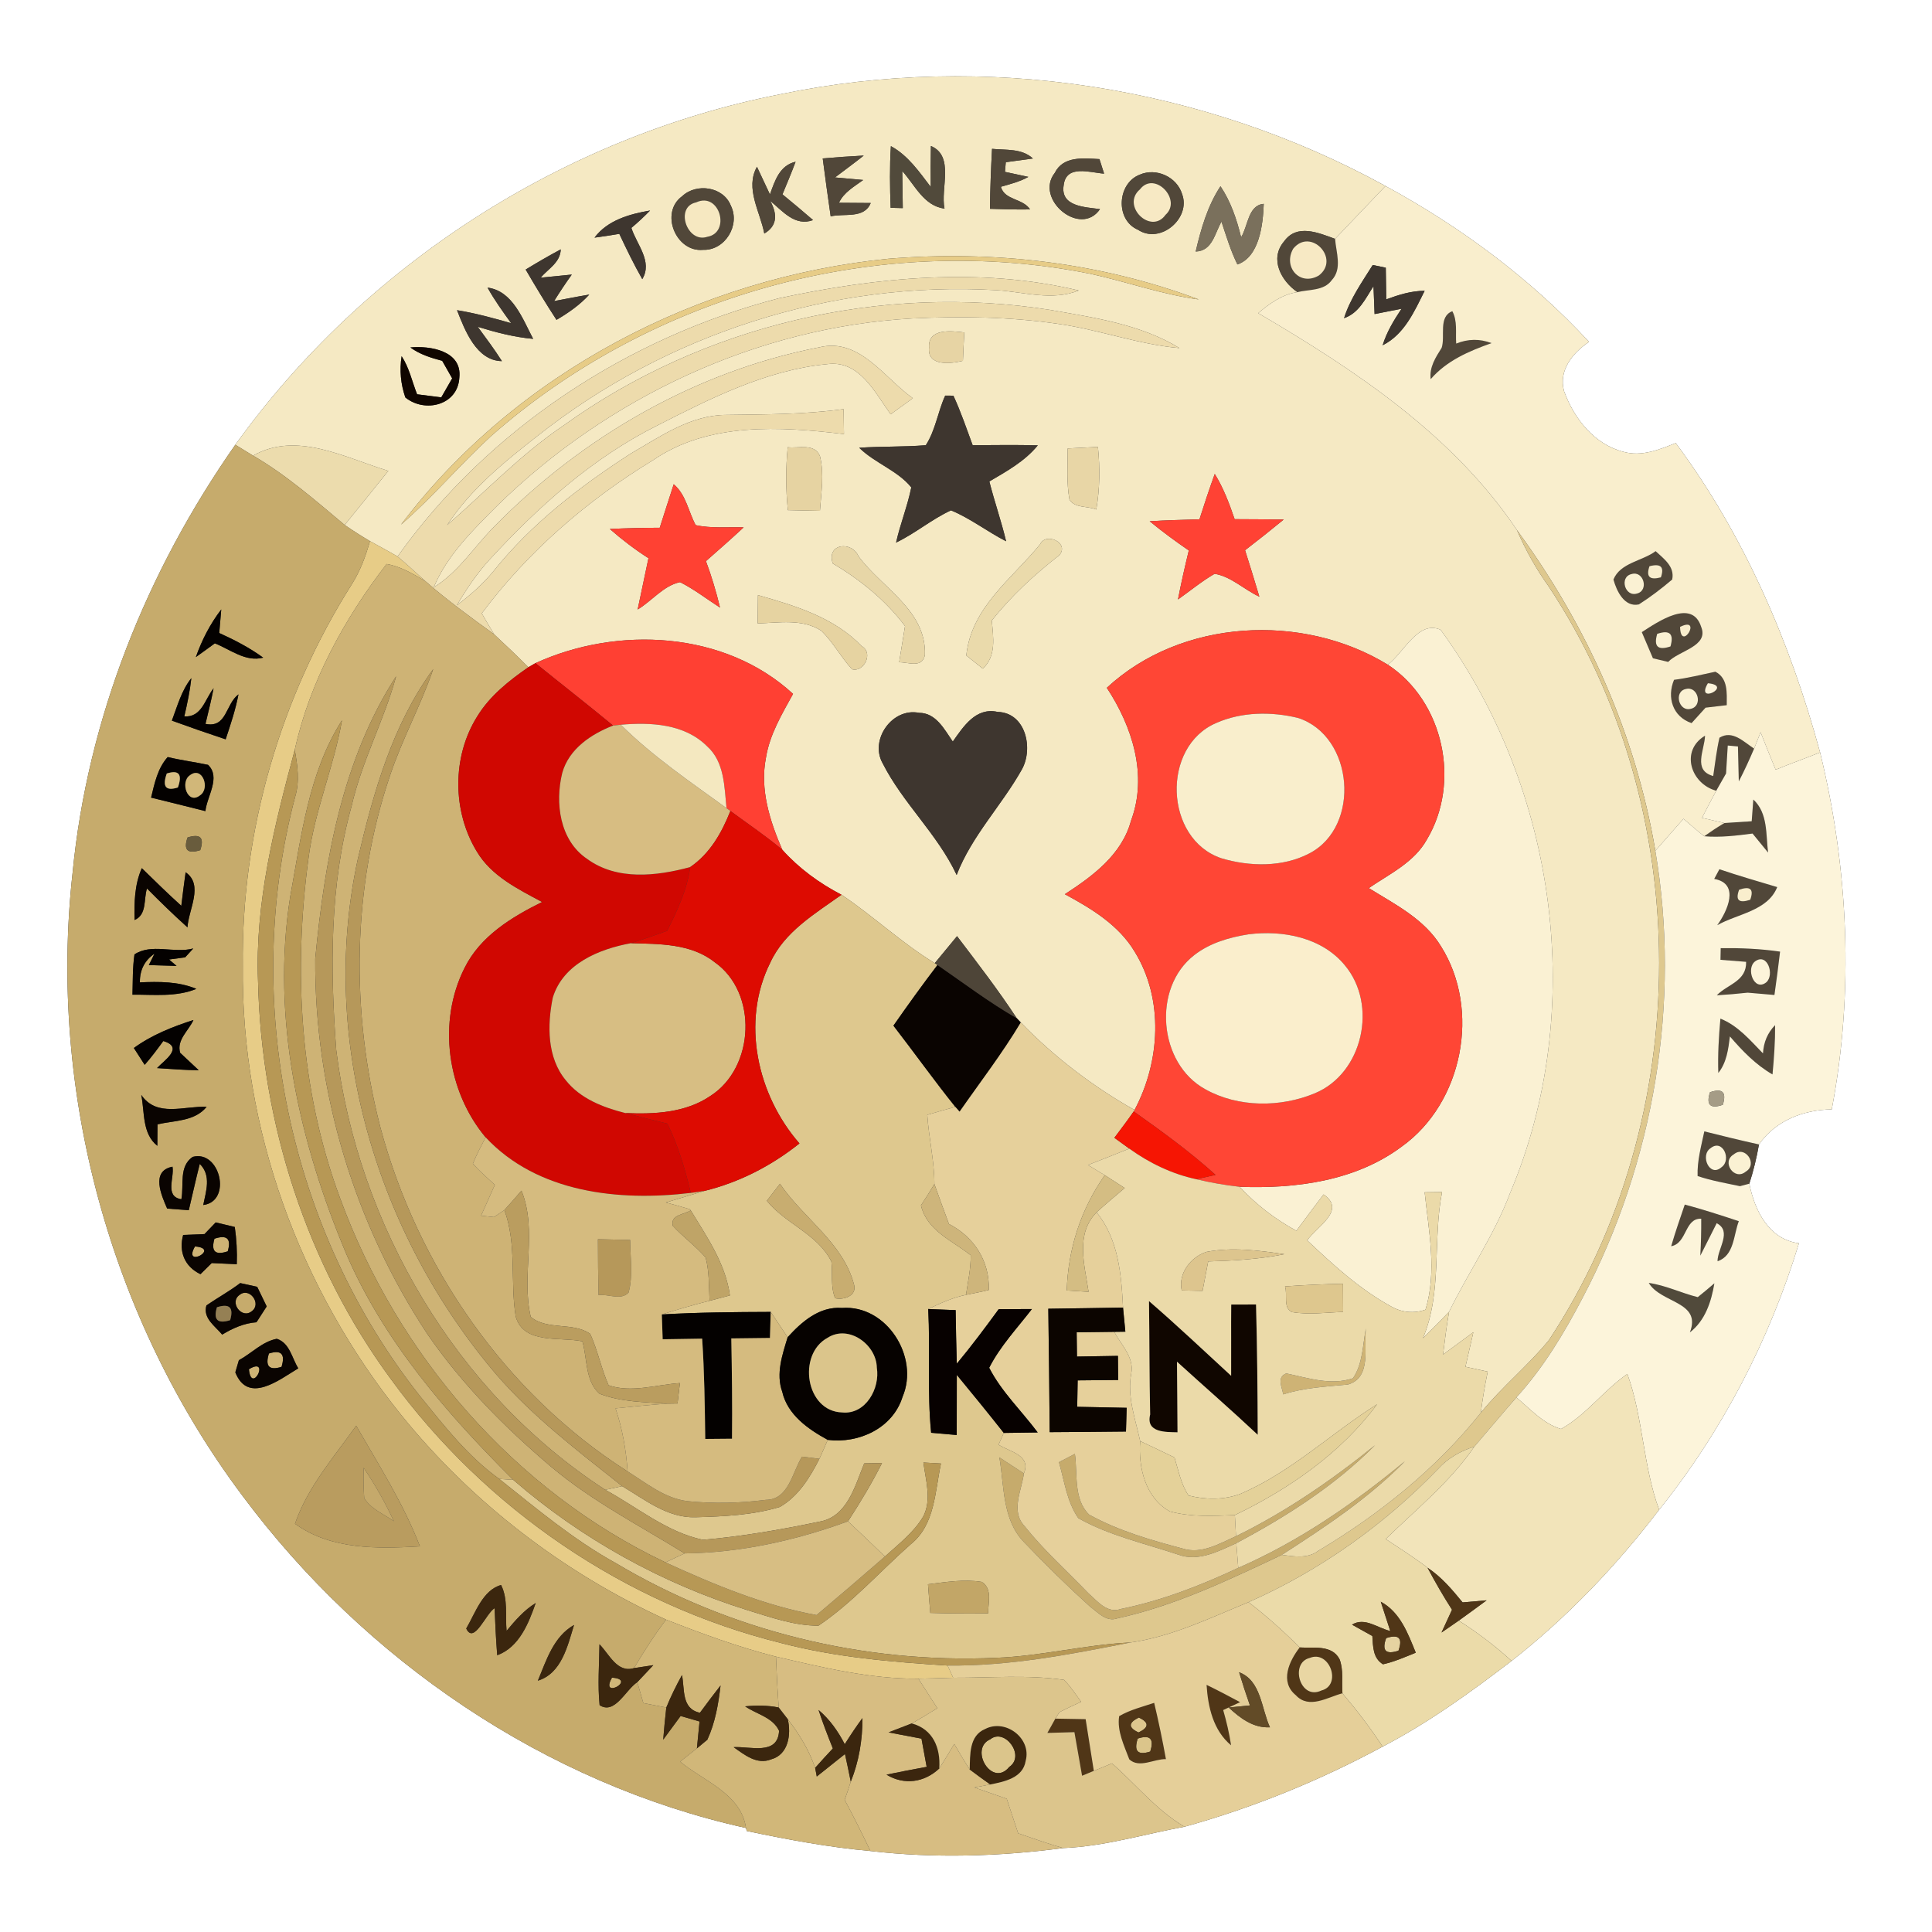 <?xml version="1.0" encoding="UTF-8" ?>
<!DOCTYPE svg PUBLIC "-//W3C//DTD SVG 1.1//EN" "http://www.w3.org/Graphics/SVG/1.1/DTD/svg11.dtd">
<svg width="250pt" height="250pt" viewBox="0 0 250 250" version="1.1" xmlns="http://www.w3.org/2000/svg">
<rect x="0" y="0" width="250" height="250" fill="#333333" stroke="none"/>
<g id="#ffffffff">
<path fill="#ffffff" opacity="1.00" d=" M 0.00 0.00 L 250.00 0.00 L 250.00 250.00 L 0.00 250.00 L 0.00 0.00 M 101.00 12.19 C 72.88 17.70 47.17 34.30 30.45 57.55 C 18.99 73.91 11.31 93.03 9.39 112.97 C 6.24 141.33 14.28 170.74 31.39 193.57 C 47.21 214.83 70.57 230.80 96.53 236.54 L 96.63 236.93 C 101.92 238.04 107.24 239.04 112.63 239.52 C 120.92 240.48 129.29 240.23 137.56 239.14 C 142.89 238.93 148.04 237.34 153.27 236.38 C 162.18 233.91 170.78 230.40 178.91 226.01 C 184.85 222.92 190.29 218.98 195.60 214.92 C 202.79 209.28 209.16 202.62 214.69 195.36 C 222.86 185.19 228.99 173.35 232.78 160.88 C 228.87 160.37 227.06 156.65 226.36 153.17 C 226.90 151.50 227.31 149.81 227.61 148.09 C 229.79 144.98 233.33 143.62 237.03 143.55 C 239.93 128.31 239.19 112.40 235.52 97.36 C 231.63 83.08 225.71 69.26 216.84 57.33 C 214.72 58.19 212.41 59.12 210.10 58.47 C 206.30 57.52 203.67 54.15 202.39 50.62 C 201.64 47.91 203.52 45.64 205.62 44.24 C 198.09 36.09 189.02 29.36 179.28 24.07 C 155.65 11.09 127.42 6.69 101.00 12.19 Z" />
</g>
<g id="#f5e9c3ff">
<path fill="#f5e9c3" opacity="1.00" d=" M 101.00 12.19 C 127.42 6.69 155.65 11.09 179.28 24.07 C 177.11 26.36 174.93 28.63 172.76 30.91 C 170.62 30.13 167.81 28.90 166.15 31.25 C 164.24 33.50 165.78 36.37 167.89 37.80 C 165.91 38.09 164.30 39.27 162.81 40.52 C 175.38 47.90 188.04 56.30 196.29 68.59 C 197.39 71.13 198.74 73.56 200.35 75.81 C 219.47 104.59 219.45 144.59 200.44 173.40 C 197.72 176.74 194.33 179.46 191.62 182.81 C 191.84 181.02 192.15 179.25 192.51 177.49 C 191.79 177.33 190.35 177.02 189.63 176.86 C 189.96 175.37 190.30 173.88 190.65 172.39 C 189.34 173.35 188.03 174.32 186.73 175.28 C 186.97 173.43 187.18 171.57 187.51 169.74 C 190.04 164.57 193.37 159.80 195.40 154.39 C 205.42 130.73 201.45 102.13 186.42 81.50 C 183.53 80.18 181.65 84.47 179.58 86.01 C 168.54 79.25 152.85 80.07 143.22 89.00 C 146.52 94.01 148.55 100.33 146.35 106.21 C 145.17 110.59 141.40 113.37 137.79 115.71 C 141.24 117.57 144.78 119.71 146.84 123.17 C 150.62 129.32 150.13 137.38 146.81 143.63 C 141.40 140.59 136.41 136.76 132.09 132.31 C 131.96 132.17 131.70 131.90 131.57 131.76 C 129.17 128.10 126.49 124.63 123.84 121.14 C 122.88 122.30 121.92 123.47 120.96 124.63 C 116.68 122.03 113.04 118.56 108.89 115.78 C 106.02 114.29 103.39 112.37 101.23 109.96 C 99.61 106.23 98.30 102.11 99.12 98.02 C 99.60 95.03 101.19 92.40 102.62 89.79 C 93.77 81.63 79.90 80.96 69.29 85.81 C 69.06 85.94 68.60 86.21 68.37 86.34 C 66.93 84.89 65.45 83.48 63.95 82.09 C 63.39 81.19 62.87 80.28 62.34 79.37 C 68.32 71.37 75.98 64.73 84.50 59.55 C 91.68 54.61 100.96 55.18 109.21 56.17 C 109.20 55.36 109.17 53.74 109.16 52.94 C 104.13 53.63 99.04 53.62 93.98 53.69 C 89.37 53.70 85.47 56.47 81.64 58.68 C 75.06 62.92 68.74 67.79 63.83 73.94 C 62.46 75.61 60.83 77.03 59.12 78.32 C 60.36 76.22 61.73 74.17 63.39 72.37 C 69.67 65.55 76.70 59.23 85.05 55.06 C 91.98 51.53 99.19 47.87 107.04 47.12 C 111.21 46.56 113.22 50.80 115.25 53.61 C 116.21 52.92 117.16 52.22 118.12 51.53 C 114.41 48.90 111.23 43.66 106.02 44.94 C 90.09 48.02 75.40 56.50 64.07 68.02 C 61.40 70.67 59.38 74.00 56.12 76.01 C 57.88 71.80 61.22 68.58 64.38 65.40 C 78.67 51.41 97.95 42.35 118.00 41.21 C 124.33 40.90 130.72 40.99 137.00 41.92 C 142.26 42.67 147.30 44.57 152.62 45.04 C 147.58 41.95 141.60 41.11 135.88 40.10 C 114.05 36.64 90.96 42.09 73.01 55.00 C 67.46 58.72 62.87 63.59 57.86 67.95 C 60.88 63.33 65.19 59.82 69.49 56.46 C 86.15 43.22 107.68 36.30 128.94 37.55 C 132.47 37.77 136.15 38.97 139.58 37.59 C 126.83 34.54 113.50 35.88 100.81 38.59 C 81.22 43.67 63.23 55.48 51.44 72.01 C 50.27 71.31 49.06 70.69 47.87 70.02 C 46.76 69.36 45.67 68.67 44.60 67.93 C 46.49 65.60 48.38 63.27 50.25 60.93 C 44.69 59.26 38.39 55.74 32.75 58.96 C 31.98 58.48 31.22 58.02 30.45 57.55 C 47.17 34.30 72.88 17.70 101.00 12.19 M 115.28 18.91 C 115.11 21.57 115.15 24.23 115.25 26.89 C 115.64 26.90 116.43 26.92 116.82 26.93 C 116.80 25.33 116.78 23.73 116.75 22.13 C 118.37 23.91 119.54 26.66 122.22 26.99 C 121.67 24.38 123.55 20.20 120.46 18.89 C 120.42 20.65 120.42 22.42 120.44 24.19 C 118.94 22.23 117.50 20.11 115.28 18.91 M 128.37 19.26 C 128.23 21.85 128.13 24.43 128.10 27.02 C 129.83 27.08 131.56 27.13 133.29 27.10 C 132.36 25.65 130.00 25.94 129.51 24.17 C 130.72 23.82 131.97 23.51 133.07 22.89 C 132.32 22.72 130.80 22.40 130.04 22.24 L 130.15 20.99 C 131.02 20.87 132.78 20.63 133.66 20.51 C 132.21 19.18 130.18 19.44 128.37 19.26 M 106.46 20.50 C 106.78 23.00 107.13 25.50 107.49 28.00 C 109.22 27.57 111.83 28.36 112.67 26.27 C 111.64 26.26 109.59 26.25 108.56 26.24 C 109.19 24.88 110.55 24.14 111.70 23.29 C 110.79 23.21 108.96 23.05 108.05 22.96 C 109.29 22.02 110.55 21.10 111.77 20.13 C 110.00 20.22 108.23 20.35 106.46 20.50 M 136.49 22.37 C 133.82 25.76 139.82 30.76 142.34 27.06 C 140.46 26.79 137.17 26.76 137.64 23.96 C 137.96 21.24 141.06 22.34 142.87 22.47 C 142.72 22.00 142.42 21.06 142.27 20.59 C 140.22 20.48 137.59 20.15 136.49 22.37 M 99.63 25.16 C 99.21 24.26 98.37 22.47 97.95 21.58 C 96.38 24.37 98.37 27.40 98.90 30.22 C 100.46 29.30 100.71 27.89 99.66 25.99 C 101.26 27.29 102.84 29.34 105.21 28.48 C 103.91 27.35 102.58 26.24 101.25 25.15 C 101.83 23.75 102.42 22.35 102.95 20.93 C 100.88 21.41 100.27 23.38 99.63 25.16 M 147.49 22.60 C 144.55 23.72 144.29 28.47 147.25 29.73 C 150.17 31.66 154.14 28.21 152.96 25.11 C 152.29 22.89 149.61 21.67 147.49 22.60 M 88.27 25.39 C 85.34 27.52 87.46 32.66 90.97 32.33 C 93.83 32.43 95.82 29.12 94.57 26.61 C 93.61 24.15 90.12 23.64 88.27 25.39 M 154.72 32.55 C 156.90 32.47 157.18 30.19 158.06 28.68 C 158.68 30.55 159.25 32.45 160.12 34.22 C 162.96 33.25 163.43 29.06 163.53 26.38 C 161.49 26.54 161.49 29.30 160.60 30.70 C 160.03 28.38 159.27 26.10 157.93 24.10 C 156.25 26.65 155.41 29.61 154.72 32.55 M 76.93 30.75 C 78.00 30.61 79.07 30.44 80.14 30.26 C 81.07 32.25 82.03 34.22 83.11 36.12 C 84.49 33.83 82.37 31.62 81.70 29.49 C 82.55 28.78 83.35 28.03 84.12 27.24 C 81.48 27.69 78.60 28.50 76.93 30.75 M 68.02 34.88 C 69.30 37.08 70.62 39.26 72.01 41.39 C 73.56 40.48 75.04 39.45 76.25 38.12 C 74.73 38.37 73.22 38.68 71.70 38.96 C 72.43 37.79 73.19 36.64 73.99 35.53 C 72.98 35.63 70.97 35.83 69.96 35.93 C 70.93 34.79 72.51 33.97 72.56 32.27 C 71.02 33.09 69.51 33.97 68.02 34.88 M 51.89 67.89 C 56.00 64.32 59.51 60.14 63.51 56.46 C 84.32 38.07 113.83 29.95 141.09 35.43 C 145.79 36.45 150.35 38.11 155.13 38.75 C 142.34 33.95 128.57 32.37 114.98 33.48 C 90.54 35.91 66.78 48.18 51.89 67.89 M 63.09 37.22 C 63.98 38.83 65.06 40.32 66.14 41.82 C 63.83 41.16 61.51 40.52 59.14 40.14 C 60.16 42.77 61.67 46.69 64.95 46.73 C 63.98 45.20 62.89 43.75 61.82 42.29 C 64.16 43.01 66.54 43.63 68.99 43.85 C 67.64 41.30 66.34 37.63 63.09 37.22 M 120.22 44.99 C 119.97 47.44 123.05 47.07 124.60 46.69 C 124.65 45.47 124.71 44.24 124.78 43.02 C 123.10 42.81 120.04 42.45 120.22 44.99 M 57.22 46.69 C 57.55 47.26 58.19 48.39 58.51 48.96 C 58.16 49.57 57.45 50.80 57.10 51.42 C 56.31 51.32 54.75 51.12 53.97 51.02 C 53.32 49.37 52.96 47.59 51.97 46.09 C 51.69 47.91 51.85 49.69 52.45 51.43 C 54.97 53.48 59.25 52.45 59.44 48.86 C 59.81 45.39 55.68 44.72 53.10 44.96 C 54.32 45.86 55.78 46.31 57.22 46.69 M 122.31 51.19 C 121.35 53.28 121.06 55.66 119.80 57.61 C 116.93 57.85 114.05 57.74 111.18 57.94 C 113.20 59.93 116.17 60.89 117.92 63.07 C 117.43 65.49 116.49 67.80 115.95 70.21 C 118.44 69.02 120.56 67.19 123.06 66.04 C 125.59 67.09 127.76 68.80 130.19 70.04 C 129.57 67.43 128.68 64.90 128.02 62.30 C 130.27 60.98 132.61 59.69 134.29 57.63 C 131.48 57.55 128.67 57.60 125.86 57.61 C 125.07 55.46 124.33 53.28 123.37 51.20 C 123.11 51.20 122.57 51.19 122.31 51.19 M 101.93 57.87 C 101.67 60.58 101.67 63.30 101.95 66.01 C 103.33 66.04 104.71 66.07 106.10 66.10 C 106.26 63.75 106.67 61.34 106.10 59.01 C 105.38 57.31 103.32 58.05 101.93 57.87 M 138.16 58.03 C 138.17 60.23 137.99 62.47 138.39 64.65 C 139.09 65.79 140.76 65.45 141.86 65.93 C 142.32 63.25 142.35 60.53 142.07 57.83 C 140.77 57.89 139.46 57.96 138.16 58.03 M 157.19 61.33 C 156.48 63.27 155.84 65.23 155.21 67.20 C 153.06 67.26 150.91 67.32 148.77 67.45 C 150.39 68.79 152.09 70.03 153.83 71.23 C 153.32 73.33 152.84 75.44 152.43 77.57 C 154.01 76.46 155.50 75.21 157.17 74.25 C 159.30 74.59 161.00 76.31 162.96 77.21 C 162.37 75.20 161.74 73.20 161.11 71.20 C 162.80 69.90 164.47 68.58 166.11 67.23 C 164.00 67.20 161.88 67.19 159.76 67.18 C 159.07 65.16 158.32 63.15 157.19 61.33 M 87.18 62.66 C 86.56 64.53 85.98 66.41 85.37 68.29 C 83.22 68.30 81.06 68.34 78.91 68.45 C 80.48 69.83 82.15 71.10 83.91 72.23 C 83.46 74.45 82.96 76.66 82.51 78.87 C 84.34 77.78 85.86 75.77 88.00 75.33 C 89.83 76.25 91.45 77.52 93.17 78.62 C 92.68 76.58 92.08 74.57 91.35 72.61 C 92.99 71.17 94.63 69.73 96.23 68.24 C 94.16 68.17 92.05 68.40 90.02 67.95 C 89.07 66.18 88.78 64.02 87.18 62.66 M 134.59 70.43 C 130.93 74.92 125.68 78.59 125.04 84.82 C 125.57 85.24 126.64 86.10 127.17 86.52 C 128.97 84.88 128.52 82.45 128.34 80.30 C 130.87 77.09 133.88 74.34 137.08 71.84 C 138.43 70.24 135.33 68.82 134.59 70.43 M 107.76 72.91 C 111.34 75.03 114.59 77.67 117.11 81.01 C 116.85 82.57 116.60 84.13 116.35 85.70 C 117.56 85.68 119.28 86.49 119.68 84.79 C 119.92 79.00 114.15 76.10 111.10 72.00 C 110.22 69.94 106.90 70.33 107.76 72.91 M 98.08 77.01 C 98.07 78.23 98.05 79.45 98.04 80.67 C 100.78 80.59 103.83 80.03 106.28 81.62 C 107.81 83.10 108.81 85.03 110.25 86.60 C 111.78 87.04 113.07 84.48 111.51 83.62 C 107.94 79.89 102.90 78.38 98.08 77.01 M 123.29 95.96 C 122.21 94.40 121.13 92.24 118.92 92.24 C 115.46 91.54 112.50 95.72 114.21 98.76 C 116.83 103.94 121.31 107.92 123.79 113.22 C 125.74 108.15 129.62 104.23 132.24 99.55 C 133.74 96.83 132.73 92.22 129.09 92.12 C 126.27 91.49 124.67 94.01 123.29 95.96 Z" />
</g>
<g id="#514a3bff">
<path fill="#514a3b" opacity="1.00" d=" M 115.28 18.91 C 117.50 20.11 118.94 22.23 120.44 24.19 C 120.42 22.42 120.42 20.65 120.46 18.89 C 123.55 20.20 121.67 24.38 122.22 26.99 C 119.54 26.66 118.37 23.91 116.75 22.13 C 116.78 23.73 116.80 25.33 116.82 26.93 C 116.43 26.92 115.64 26.90 115.25 26.89 C 115.15 24.23 115.11 21.57 115.28 18.91 Z" />
<path fill="#514a3b" opacity="1.00" d=" M 213.35 166.01 C 215.55 166.32 217.55 167.32 219.69 167.85 C 220.42 167.27 221.13 166.67 221.84 166.06 C 221.44 168.44 220.66 170.87 218.67 172.41 C 220.23 168.39 214.92 168.66 213.35 166.01 Z" />
</g>
<g id="#514739ff">
<path fill="#514739" opacity="1.00" d=" M 128.37 19.26 C 130.18 19.44 132.21 19.18 133.66 20.51 C 132.78 20.63 131.02 20.87 130.15 20.99 L 130.04 22.24 C 130.80 22.40 132.32 22.72 133.07 22.89 C 131.97 23.51 130.72 23.82 129.51 24.17 C 130.00 25.94 132.36 25.65 133.29 27.10 C 131.56 27.13 129.83 27.08 128.10 27.02 C 128.13 24.43 128.23 21.85 128.37 19.26 Z" />
<path fill="#514739" opacity="1.00" d=" M 106.46 20.50 C 108.23 20.35 110.00 20.22 111.77 20.13 C 110.55 21.10 109.29 22.02 108.05 22.96 C 108.96 23.05 110.79 23.21 111.70 23.29 C 110.55 24.14 109.19 24.88 108.56 26.24 C 109.59 26.25 111.64 26.26 112.67 26.27 C 111.83 28.36 109.22 27.57 107.49 28.00 C 107.13 25.50 106.78 23.00 106.46 20.50 Z" />
<path fill="#514739" opacity="1.00" d=" M 136.49 22.37 C 137.59 20.15 140.22 20.48 142.27 20.59 C 142.42 21.06 142.72 22.00 142.87 22.47 C 141.06 22.34 137.96 21.24 137.64 23.96 C 137.17 26.76 140.46 26.79 142.34 27.06 C 139.82 30.76 133.82 25.76 136.49 22.37 Z" />
<path fill="#514739" opacity="1.00" d=" M 99.63 25.16 C 100.27 23.38 100.88 21.41 102.95 20.93 C 102.42 22.35 101.83 23.75 101.25 25.15 C 102.58 26.24 103.91 27.35 105.21 28.48 C 102.84 29.34 101.26 27.29 99.66 25.99 C 100.71 27.89 100.46 29.30 98.90 30.22 C 98.37 27.40 96.38 24.37 97.95 21.58 C 98.37 22.47 99.21 24.26 99.63 25.16 Z" />
<path fill="#514739" opacity="1.00" d=" M 147.49 22.60 C 149.61 21.67 152.29 22.89 152.96 25.11 C 154.14 28.21 150.17 31.66 147.25 29.73 C 144.29 28.47 144.55 23.72 147.49 22.60 M 147.51 24.50 C 145.01 26.62 148.94 30.45 150.82 27.80 C 153.01 25.85 149.39 22.05 147.51 24.50 Z" />
<path fill="#514739" opacity="1.00" d=" M 88.27 25.39 C 90.12 23.64 93.61 24.15 94.57 26.61 C 95.82 29.12 93.83 32.43 90.97 32.33 C 87.46 32.66 85.34 27.52 88.27 25.39 M 90.08 26.19 C 87.26 26.77 88.91 31.53 91.53 30.64 C 94.60 30.11 93.13 24.76 90.08 26.19 Z" />
<path fill="#514739" opacity="1.00" d=" M 166.15 31.25 C 167.81 28.90 170.62 30.13 172.76 30.91 C 172.88 32.67 173.72 34.76 172.33 36.25 C 171.32 37.66 169.38 37.43 167.89 37.80 C 165.78 36.37 164.24 33.50 166.15 31.25 M 167.34 32.18 C 165.98 34.55 168.21 37.09 170.66 35.65 C 173.48 33.49 169.60 29.39 167.34 32.18 Z" />
<path fill="#514739" opacity="1.00" d=" M 186.55 45.01 C 187.05 43.50 186.08 40.99 187.93 40.27 C 188.62 41.56 188.33 43.06 188.43 44.46 C 189.96 43.84 191.49 43.82 193.00 44.40 C 190.07 45.44 187.21 46.66 185.13 49.06 C 184.94 47.51 185.77 46.25 186.55 45.01 Z" />
<path fill="#514739" opacity="1.00" d=" M 208.78 74.99 C 209.67 72.81 212.51 72.61 214.24 71.32 C 215.29 72.31 216.73 73.30 216.38 74.99 C 215.01 76.15 213.58 77.25 212.07 78.21 C 210.19 78.61 209.18 76.46 208.78 74.99 M 213.44 73.27 C 212.97 74.63 213.46 75.10 214.92 74.71 C 215.39 73.36 214.90 72.88 213.44 73.27 M 211.13 74.28 C 209.50 74.64 210.26 77.31 211.84 76.80 C 213.40 76.40 212.68 73.81 211.13 74.28 Z" />
<path fill="#514739" opacity="1.00" d=" M 212.45 81.80 C 214.51 80.47 218.95 77.39 220.13 81.12 C 221.16 83.64 217.23 84.19 215.86 85.65 C 215.37 85.53 214.39 85.29 213.89 85.18 C 213.41 84.05 212.93 82.92 212.45 81.80 M 217.40 81.12 C 217.47 84.53 220.39 79.63 217.40 81.12 M 214.44 82.02 C 213.96 83.66 214.53 84.20 216.16 83.65 C 216.63 82.01 216.06 81.47 214.44 82.02 Z" />
<path fill="#514739" opacity="1.00" d=" M 216.62 87.97 C 218.42 87.74 220.19 87.30 221.97 86.92 C 223.63 87.79 223.44 89.67 223.44 91.25 C 222.75 91.33 221.38 91.49 220.70 91.57 C 220.25 92.07 219.34 93.07 218.89 93.57 C 216.44 92.74 215.67 90.24 216.62 87.97 M 221.00 88.41 C 219.28 91.29 224.39 88.72 221.00 88.41 M 218.16 89.15 C 216.54 89.47 217.23 92.15 218.79 91.72 C 220.38 91.37 219.73 88.75 218.16 89.15 Z" />
<path fill="#514739" opacity="1.00" d=" M 222.50 95.46 C 224.19 94.42 225.64 96.01 226.98 96.87 C 226.37 98.31 225.72 99.73 225.00 101.11 C 224.97 99.98 224.92 97.72 224.89 96.59 L 223.57 96.47 C 223.49 97.68 223.42 98.88 223.35 100.09 C 223.03 100.65 222.40 101.77 222.08 102.32 C 218.79 101.43 217.38 97.15 220.63 95.20 C 220.57 97.07 219.00 99.68 221.69 100.42 C 221.94 98.76 222.12 97.09 222.50 95.46 Z" />
<path fill="#514739" opacity="1.00" d=" M 226.88 103.46 C 228.79 105.23 228.49 107.97 228.79 110.32 C 228.11 109.50 227.44 108.68 226.78 107.86 C 224.70 108.13 222.61 108.39 220.52 108.21 C 221.37 107.61 222.24 107.03 223.14 106.50 C 224.02 106.44 225.79 106.32 226.67 106.27 C 226.72 105.57 226.83 104.17 226.88 103.46 Z" />
<path fill="#514739" opacity="1.00" d=" M 222.49 112.48 C 224.96 113.32 227.47 114.04 229.97 114.79 C 228.73 117.89 224.81 118.24 222.21 119.72 C 223.49 117.95 225.21 114.34 221.82 113.73 C 221.99 113.42 222.33 112.79 222.49 112.48 M 225.04 115.13 C 224.53 116.49 225.01 116.92 226.48 116.43 C 226.98 115.06 226.50 114.62 225.04 115.13 Z" />
<path fill="#514739" opacity="1.00" d=" M 222.66 122.69 C 225.22 122.66 227.79 122.77 230.34 123.14 C 230.12 125.01 229.88 126.88 229.61 128.75 C 228.45 128.65 227.30 128.55 226.15 128.45 C 224.82 128.60 223.48 128.71 222.15 128.79 C 223.57 127.34 226.01 126.99 225.95 124.46 C 225.12 124.40 223.46 124.26 222.63 124.20 L 222.66 122.69 M 227.11 124.40 C 225.88 125.32 226.97 128.36 228.55 127.12 C 229.66 126.17 228.72 123.23 227.11 124.40 Z" />
<path fill="#514739" opacity="1.00" d=" M 222.62 131.81 C 224.89 132.71 226.47 134.61 228.13 136.31 C 228.21 134.86 228.73 133.64 229.70 132.65 C 229.71 134.78 229.56 136.91 229.36 139.03 C 227.20 137.79 225.46 135.98 223.85 134.11 C 223.64 135.77 223.43 137.49 222.35 138.84 C 222.27 136.49 222.41 134.15 222.62 131.81 Z" />
<path fill="#514739" opacity="1.00" d=" M 220.54 146.40 C 222.89 146.99 225.24 147.57 227.61 148.09 C 227.31 149.81 226.90 151.50 226.36 153.17 C 226.06 153.25 225.45 153.41 225.15 153.49 C 223.31 153.10 221.45 152.78 219.67 152.18 C 219.60 150.21 220.14 148.30 220.54 146.40 M 221.34 148.58 C 219.95 149.49 221.22 152.42 222.76 151.04 C 224.12 150.09 222.91 147.29 221.34 148.58 M 224.34 149.38 C 222.70 150.34 224.43 152.85 225.90 151.61 C 227.53 150.65 225.80 148.14 224.34 149.38 Z" />
<path fill="#514739" opacity="1.00" d=" M 218.01 155.87 C 220.36 156.50 222.68 157.25 225.00 158.02 C 224.31 159.81 224.41 162.49 222.25 163.20 C 222.24 161.58 224.17 159.34 222.14 158.28 C 221.43 159.68 220.74 161.08 220.02 162.48 C 220.11 160.89 220.15 159.29 220.14 157.70 C 217.95 157.62 218.34 160.87 216.25 161.26 C 216.78 159.44 217.40 157.66 218.01 155.87 Z" />
</g>
<g id="#f7e9c4ff">
<path fill="#f7e9c4" opacity="1.00" d=" M 147.51 24.50 C 149.39 22.05 153.01 25.85 150.82 27.80 C 148.94 30.45 145.01 26.62 147.51 24.50 Z" />
<path fill="#f7e9c4" opacity="1.00" d=" M 167.34 32.18 C 169.60 29.39 173.48 33.49 170.66 35.65 C 168.21 37.09 165.98 34.55 167.34 32.18 Z" />
</g>
<g id="#f9eecdff">
<path fill="#f9eecd" opacity="1.00" d=" M 179.28 24.07 C 189.02 29.36 198.09 36.09 205.62 44.24 C 203.52 45.64 201.64 47.91 202.39 50.62 C 203.67 54.15 206.30 57.52 210.10 58.47 C 212.41 59.12 214.72 58.19 216.84 57.33 C 225.71 69.26 231.63 83.08 235.52 97.36 C 233.62 98.13 231.67 98.81 229.77 99.60 C 229.10 97.99 228.45 96.37 227.82 94.75 C 227.61 95.28 227.19 96.34 226.98 96.87 C 225.64 96.01 224.19 94.42 222.50 95.46 C 222.12 97.09 221.94 98.76 221.69 100.42 C 219.00 99.68 220.57 97.07 220.63 95.20 C 217.38 97.15 218.79 101.43 222.08 102.32 C 221.45 103.48 220.84 104.65 220.24 105.83 C 220.96 105.99 222.41 106.33 223.14 106.50 C 222.24 107.03 221.37 107.61 220.52 108.21 C 219.60 107.48 218.73 106.71 217.84 105.95 C 216.63 107.33 215.41 108.71 214.20 110.09 C 211.68 95.05 205.30 80.85 196.29 68.59 C 188.04 56.30 175.38 47.90 162.81 40.52 C 164.30 39.27 165.91 38.09 167.89 37.80 C 169.38 37.43 171.32 37.66 172.33 36.25 C 173.72 34.76 172.88 32.67 172.76 30.91 C 174.93 28.63 177.11 26.36 179.28 24.07 M 177.63 34.29 C 176.25 36.50 174.71 38.66 173.92 41.17 C 175.86 40.51 176.70 38.61 177.73 37.03 C 177.76 37.93 177.83 39.74 177.87 40.64 C 178.74 40.47 180.48 40.12 181.36 39.95 C 180.37 41.43 179.44 42.96 178.91 44.68 C 181.73 43.27 183.02 40.29 184.35 37.63 C 182.62 37.63 180.98 38.15 179.38 38.74 C 179.36 37.37 179.34 36.00 179.32 34.64 C 178.90 34.55 178.05 34.38 177.63 34.29 M 186.55 45.01 C 185.77 46.25 184.94 47.51 185.13 49.06 C 187.21 46.66 190.07 45.44 193.00 44.40 C 191.49 43.82 189.96 43.84 188.43 44.46 C 188.33 43.06 188.62 41.56 187.93 40.27 C 186.08 40.99 187.05 43.50 186.55 45.01 M 208.78 74.99 C 209.18 76.46 210.19 78.61 212.07 78.21 C 213.58 77.25 215.01 76.15 216.38 74.99 C 216.73 73.30 215.29 72.31 214.24 71.32 C 212.51 72.61 209.67 72.81 208.78 74.99 M 212.45 81.80 C 212.93 82.92 213.41 84.05 213.89 85.18 C 214.39 85.29 215.37 85.53 215.86 85.65 C 217.23 84.19 221.16 83.64 220.13 81.12 C 218.95 77.39 214.51 80.47 212.45 81.80 M 216.62 87.97 C 215.67 90.24 216.44 92.74 218.89 93.57 C 219.34 93.07 220.25 92.07 220.70 91.57 C 221.38 91.49 222.75 91.33 223.44 91.25 C 223.44 89.67 223.63 87.79 221.97 86.92 C 220.19 87.30 218.42 87.74 216.62 87.97 Z" />
<path fill="#f9eecd" opacity="1.00" d=" M 213.44 73.27 C 214.90 72.88 215.39 73.36 214.92 74.71 C 213.46 75.10 212.97 74.63 213.44 73.27 Z" />
<path fill="#f9eecd" opacity="1.00" d=" M 217.40 81.12 C 220.39 79.63 217.47 84.53 217.40 81.12 Z" />
<path fill="#f9eecd" opacity="1.00" d=" M 225.04 115.13 C 226.50 114.62 226.98 115.06 226.48 116.43 C 225.01 116.92 224.53 116.49 225.04 115.13 Z" />
</g>
<g id="#7a705cff">
<path fill="#7a705c" opacity="1.00" d=" M 154.72 32.55 C 155.41 29.61 156.25 26.65 157.93 24.10 C 159.27 26.10 160.03 28.38 160.60 30.70 C 161.49 29.30 161.49 26.54 163.53 26.38 C 163.43 29.06 162.96 33.25 160.12 34.22 C 159.25 32.45 158.68 30.55 158.06 28.68 C 157.18 30.19 156.90 32.47 154.72 32.55 Z" />
</g>
<g id="#f6e8c1ff">
<path fill="#f6e8c1" opacity="1.00" d=" M 90.08 26.19 C 93.13 24.76 94.60 30.11 91.53 30.64 C 88.91 31.53 87.26 26.77 90.08 26.19 Z" />
</g>
<g id="#3e362fff">
<path fill="#3e362f" opacity="1.00" d=" M 76.93 30.75 C 78.60 28.50 81.48 27.69 84.12 27.24 C 83.35 28.03 82.55 28.78 81.70 29.49 C 82.37 31.62 84.49 33.83 83.11 36.12 C 82.03 34.22 81.07 32.25 80.14 30.26 C 79.07 30.44 78.00 30.61 76.93 30.75 Z" />
<path fill="#3e362f" opacity="1.00" d=" M 68.02 34.88 C 69.51 33.97 71.02 33.09 72.56 32.27 C 72.51 33.97 70.93 34.79 69.96 35.93 C 70.97 35.83 72.98 35.63 73.99 35.53 C 73.19 36.64 72.43 37.79 71.70 38.96 C 73.22 38.68 74.73 38.37 76.25 38.12 C 75.04 39.45 73.56 40.48 72.01 41.39 C 70.62 39.26 69.30 37.08 68.02 34.88 Z" />
<path fill="#3e362f" opacity="1.00" d=" M 177.63 34.29 C 178.05 34.38 178.90 34.55 179.32 34.64 C 179.34 36.00 179.36 37.37 179.38 38.74 C 180.98 38.15 182.62 37.63 184.35 37.63 C 183.02 40.29 181.73 43.27 178.91 44.68 C 179.44 42.96 180.37 41.43 181.36 39.95 C 180.48 40.12 178.74 40.47 177.87 40.64 C 177.83 39.74 177.76 37.93 177.73 37.03 C 176.70 38.61 175.86 40.51 173.92 41.17 C 174.71 38.66 176.25 36.50 177.63 34.29 Z" />
<path fill="#3e362f" opacity="1.00" d=" M 63.09 37.22 C 66.34 37.63 67.64 41.30 68.99 43.85 C 66.54 43.63 64.16 43.01 61.82 42.29 C 62.89 43.75 63.98 45.20 64.95 46.73 C 61.67 46.69 60.16 42.77 59.14 40.14 C 61.51 40.52 63.83 41.16 66.14 41.82 C 65.06 40.32 63.98 38.83 63.09 37.22 Z" />
<path fill="#3e362f" opacity="1.00" d=" M 122.31 51.19 C 122.57 51.19 123.11 51.20 123.37 51.20 C 124.33 53.28 125.07 55.46 125.86 57.61 C 128.67 57.60 131.48 57.55 134.29 57.63 C 132.61 59.69 130.27 60.98 128.02 62.30 C 128.68 64.90 129.57 67.43 130.19 70.04 C 127.76 68.80 125.59 67.09 123.06 66.04 C 120.56 67.19 118.44 69.02 115.95 70.21 C 116.49 67.80 117.43 65.49 117.92 63.07 C 116.17 60.89 113.20 59.93 111.18 57.94 C 114.05 57.74 116.93 57.85 119.80 57.61 C 121.06 55.66 121.35 53.28 122.31 51.19 Z" />
<path fill="#3e362f" opacity="1.00" d=" M 123.29 95.96 C 124.67 94.01 126.27 91.49 129.09 92.12 C 132.73 92.22 133.74 96.83 132.24 99.55 C 129.62 104.23 125.74 108.15 123.79 113.22 C 121.31 107.92 116.83 103.94 114.21 98.76 C 112.50 95.72 115.46 91.54 118.92 92.24 C 121.13 92.24 122.21 94.40 123.29 95.96 Z" />
</g>
<g id="#e7cc87ff">
<path fill="#e7cc87" opacity="1.00" d=" M 51.89 67.89 C 66.78 48.18 90.54 35.91 114.98 33.48 C 128.57 32.37 142.34 33.95 155.13 38.75 C 150.35 38.11 145.79 36.45 141.09 35.43 C 113.83 29.95 84.32 38.07 63.51 56.46 C 59.51 60.14 56.00 64.32 51.89 67.89 Z" />
<path fill="#e7cc87" opacity="1.00" d=" M 47.87 70.02 C 49.06 70.69 50.27 71.31 51.44 72.01 C 52.68 73.03 53.84 74.13 55.04 75.20 C 53.47 74.27 51.86 73.30 50.03 72.98 C 44.56 80.05 40.07 88.25 38.14 97.03 C 35.52 106.79 32.98 116.78 33.39 126.97 C 33.81 145.32 39.68 163.66 50.59 178.47 C 62.80 195.25 80.95 207.63 101.11 212.62 C 108.13 214.46 115.40 215.06 122.62 215.52 L 123.34 217.10 C 121.84 217.15 120.34 217.19 118.84 217.22 C 112.58 217.27 106.47 215.77 100.41 214.37 C 95.56 213.14 90.85 211.41 86.19 209.58 C 72.94 203.54 61.07 194.43 51.91 183.09 C 38.76 166.82 31.18 145.97 31.42 125.00 C 31.21 107.60 36.27 90.21 45.57 75.53 C 46.64 73.83 47.33 71.94 47.87 70.02 Z" />
</g>
<g id="#eddbacff">
<path fill="#eddbac" opacity="1.00" d=" M 100.81 38.59 C 113.50 35.88 126.83 34.54 139.58 37.59 C 136.15 38.97 132.47 37.77 128.94 37.55 C 107.68 36.30 86.15 43.22 69.49 56.46 C 65.19 59.82 60.88 63.33 57.86 67.95 C 62.87 63.59 67.46 58.72 73.01 55.00 C 90.96 42.09 114.05 36.64 135.88 40.10 C 141.60 41.11 147.58 41.95 152.62 45.04 C 147.30 44.57 142.26 42.67 137.00 41.92 C 130.72 40.99 124.33 40.90 118.00 41.21 C 97.95 42.35 78.67 51.41 64.38 65.40 C 61.22 68.58 57.88 71.80 56.12 76.01 C 59.38 74.00 61.40 70.67 64.07 68.02 C 75.40 56.50 90.09 48.02 106.02 44.94 C 111.23 43.66 114.41 48.90 118.12 51.53 C 117.16 52.22 116.21 52.92 115.25 53.61 C 113.22 50.80 111.21 46.56 107.04 47.12 C 99.19 47.87 91.98 51.53 85.05 55.06 C 76.70 59.23 69.67 65.55 63.39 72.37 C 61.73 74.17 60.36 76.22 59.12 78.32 C 60.83 77.03 62.46 75.61 63.83 73.94 C 68.74 67.79 75.06 62.92 81.64 58.68 C 85.47 56.47 89.37 53.70 93.98 53.69 C 99.04 53.62 104.13 53.63 109.16 52.94 C 109.17 53.74 109.20 55.36 109.21 56.17 C 100.96 55.18 91.68 54.61 84.50 59.55 C 75.98 64.73 68.32 71.37 62.34 79.37 C 62.87 80.28 63.39 81.19 63.95 82.09 C 60.91 79.88 57.87 77.68 55.04 75.20 C 53.84 74.13 52.68 73.03 51.44 72.01 C 63.23 55.48 81.22 43.67 100.81 38.59 Z" />
</g>
<g id="#e7d4a4ff">
<path fill="#e7d4a4" opacity="1.00" d=" M 120.22 44.99 C 120.04 42.45 123.10 42.81 124.78 43.02 C 124.71 44.24 124.65 45.47 124.60 46.69 C 123.05 47.07 119.97 47.44 120.22 44.99 Z" />
</g>
<g id="#100600ff">
<path fill="#100600" opacity="1.00" d=" M 57.22 46.69 C 55.78 46.31 54.32 45.86 53.10 44.96 C 55.68 44.72 59.81 45.39 59.44 48.86 C 59.25 52.45 54.97 53.48 52.45 51.43 C 51.85 49.69 51.69 47.91 51.97 46.09 C 52.96 47.59 53.32 49.37 53.97 51.02 C 54.75 51.12 56.31 51.32 57.10 51.42 C 57.45 50.80 58.16 49.57 58.51 48.96 C 58.19 48.39 57.55 47.26 57.22 46.69 Z" />
<path fill="#100600" opacity="1.00" d=" M 159.32 168.81 C 160.39 168.81 161.46 168.80 162.53 168.80 C 162.68 174.42 162.73 180.04 162.75 185.66 C 159.32 182.44 155.77 179.36 152.30 176.20 C 152.32 179.24 152.36 182.29 152.37 185.34 C 150.89 185.30 148.23 185.42 148.83 183.04 C 148.72 178.15 148.75 173.25 148.68 168.36 C 152.30 171.49 155.78 174.78 159.31 178.03 C 159.33 174.95 159.29 171.88 159.32 168.81 Z" />
</g>
<g id="#ecdcadff">
<path fill="#ecdcad" opacity="1.00" d=" M 32.75 58.96 C 38.39 55.74 44.69 59.26 50.25 60.93 C 48.38 63.27 46.49 65.60 44.60 67.93 C 40.80 64.75 37.05 61.46 32.75 58.96 Z" />
</g>
<g id="#c6ab6cff">
<path fill="#c6ab6c" opacity="1.00" d=" M 30.45 57.55 C 31.22 58.02 31.98 58.48 32.75 58.96 C 37.05 61.46 40.80 64.75 44.60 67.93 C 45.67 68.67 46.76 69.36 47.87 70.02 C 47.33 71.94 46.64 73.83 45.57 75.53 C 36.27 90.21 31.21 107.60 31.42 125.00 C 31.18 145.97 38.76 166.82 51.91 183.09 C 61.07 194.43 72.94 203.54 86.19 209.58 C 84.67 211.58 83.33 213.70 82.04 215.85 C 79.86 216.53 78.83 214.03 77.57 212.77 C 77.54 215.39 77.32 218.03 77.59 220.65 C 79.56 221.93 80.95 218.66 82.47 217.67 C 82.66 218.35 83.06 219.70 83.25 220.38 C 84.24 220.57 85.23 220.75 86.22 220.95 C 86.06 222.33 85.93 223.72 85.82 225.11 C 86.58 224.09 87.32 223.07 88.07 222.05 C 88.68 222.23 89.91 222.59 90.52 222.76 C 90.43 223.63 90.26 225.37 90.18 226.24 C 89.45 226.81 88.73 227.39 88.01 227.96 C 91.06 230.47 95.91 232.13 96.53 236.54 C 70.57 230.80 47.21 214.83 31.39 193.57 C 14.28 170.74 6.24 141.33 9.39 112.97 C 11.31 93.03 18.99 73.91 30.45 57.55 M 25.34 85.03 C 26.16 84.44 26.99 83.85 27.80 83.25 C 29.81 84.04 31.77 85.70 34.06 85.10 C 32.30 83.82 30.36 82.81 28.37 81.91 C 28.44 81.15 28.56 79.62 28.63 78.86 C 27.20 80.72 26.12 82.82 25.34 85.03 M 22.24 93.25 C 24.55 94.09 26.87 94.90 29.20 95.67 C 29.84 93.75 30.48 91.83 30.86 89.85 C 29.17 91.10 29.37 94.25 26.59 93.67 C 26.96 92.14 27.34 90.61 27.64 89.06 C 26.51 90.47 26.11 92.86 23.85 92.70 C 24.23 91.06 24.58 89.42 24.76 87.75 C 23.48 89.35 22.95 91.37 22.24 93.25 M 19.55 103.21 C 21.89 103.78 24.24 104.37 26.58 104.96 C 26.77 103.06 28.61 100.58 26.92 98.97 C 25.19 98.60 23.42 98.38 21.70 97.96 C 20.39 99.42 20.00 101.36 19.55 103.21 M 24.27 108.37 C 23.71 109.98 24.26 110.53 25.91 110.01 C 26.46 108.39 25.92 107.85 24.27 108.37 M 17.41 119.05 C 19.05 118.35 18.57 116.33 19.02 114.97 C 20.72 116.69 22.46 118.38 24.26 120.00 C 24.38 117.72 26.40 114.51 24.02 112.87 C 23.82 114.31 23.63 115.76 23.46 117.21 C 21.71 115.63 20.03 113.98 18.35 112.34 C 17.41 114.45 17.36 116.78 17.41 119.05 M 17.40 123.50 C 17.15 125.22 17.19 126.97 17.14 128.71 C 19.91 128.69 22.78 129.04 25.41 127.96 C 23.09 126.99 20.56 127.01 18.10 127.12 C 18.08 125.51 18.72 124.27 19.99 123.41 L 19.26 124.88 C 20.46 124.92 21.65 124.96 22.85 124.99 L 21.88 124.16 L 23.96 123.88 L 25.01 122.73 C 22.54 123.41 19.61 122.03 17.40 123.50 M 17.32 135.61 C 17.67 136.15 18.37 137.25 18.72 137.79 C 19.58 136.82 20.36 135.77 21.13 134.71 C 23.90 135.53 21.18 137.26 20.32 138.21 C 22.12 138.33 23.91 138.47 25.72 138.49 C 25.11 137.93 23.91 136.80 23.31 136.23 C 22.83 134.55 24.41 133.38 25.03 131.99 C 22.32 132.86 19.64 133.92 17.32 135.61 M 18.28 141.68 C 18.73 143.91 18.37 146.69 20.36 148.27 C 20.36 147.57 20.37 146.18 20.38 145.49 C 22.57 144.98 25.19 145.13 26.74 143.22 C 23.82 143.09 20.29 144.63 18.28 141.68 M 24.93 149.70 C 23.12 150.94 23.82 153.33 23.47 155.18 C 21.27 154.84 22.59 152.38 22.32 150.97 C 19.46 151.52 20.90 154.71 21.63 156.39 C 22.56 156.46 23.49 156.53 24.43 156.60 C 24.91 154.60 25.34 152.59 25.85 150.61 C 27.38 152.12 26.65 154.15 26.30 155.93 C 30.07 155.45 28.47 148.74 24.93 149.70 M 26.46 159.69 C 25.77 159.72 24.39 159.77 23.70 159.80 C 23.11 161.97 23.89 163.90 25.94 164.88 C 26.31 164.52 27.03 163.80 27.40 163.44 C 28.21 163.48 29.83 163.55 30.64 163.59 C 30.70 161.98 30.61 160.36 30.38 158.77 C 29.76 158.62 28.53 158.33 27.91 158.18 C 27.55 158.56 26.82 159.32 26.46 159.69 M 26.71 168.92 C 26.22 170.59 27.86 171.61 28.75 172.70 C 30.11 171.87 31.58 171.22 33.19 171.10 C 33.52 170.58 34.18 169.56 34.51 169.05 C 34.21 168.41 33.59 167.14 33.28 166.51 C 32.73 166.39 31.63 166.15 31.08 166.03 C 29.69 167.09 28.15 167.93 26.71 168.92 M 30.91 176.01 C 30.79 176.40 30.57 177.19 30.45 177.58 C 32.11 181.76 36.15 178.53 38.60 177.06 C 37.77 175.75 37.50 173.78 35.82 173.24 C 33.93 173.60 32.56 175.12 30.91 176.01 M 38.17 197.17 C 42.86 200.56 48.84 200.41 54.34 200.10 C 52.22 194.60 49.02 189.58 46.09 184.49 C 43.21 188.55 39.82 192.40 38.17 197.17 M 60.33 210.73 C 61.33 212.86 62.89 208.75 64.00 208.10 C 64.08 210.13 64.18 212.16 64.34 214.19 C 67.19 213.14 68.40 210.06 69.32 207.43 C 67.82 208.35 66.67 209.69 65.55 211.03 C 65.37 209.06 65.76 206.93 64.84 205.10 C 62.47 205.74 61.50 208.74 60.33 210.73 M 69.60 217.48 C 72.68 216.53 73.45 212.96 74.28 210.27 C 71.62 211.78 70.70 214.84 69.60 217.48 Z" />
<path fill="#c6ab6c" opacity="1.00" d=" M 31.00 167.56 C 32.29 166.51 33.90 168.72 32.58 169.67 C 31.28 170.74 29.63 168.51 31.00 167.56 Z" />
<path fill="#c6ab6c" opacity="1.00" d=" M 159.94 198.78 C 166.41 195.61 172.34 191.53 177.93 187.01 C 172.73 192.25 166.46 196.24 159.98 199.69 C 157.65 200.74 155.07 202.12 152.47 201.17 C 148.13 199.72 143.53 198.71 139.53 196.45 C 138.05 194.32 137.73 191.65 137.03 189.21 C 137.55 188.94 138.57 188.40 139.09 188.13 C 139.46 190.75 138.88 193.99 140.93 195.99 C 144.69 198.07 148.89 199.29 153.03 200.38 C 155.47 201.16 157.79 199.74 159.94 198.78 Z" />
<path fill="#c6ab6c" opacity="1.00" d=" M 129.32 188.59 C 130.38 189.28 131.43 189.96 132.49 190.66 C 132.20 192.87 130.75 195.53 132.57 197.47 C 135.07 200.61 138.08 203.29 140.85 206.18 C 142.02 207.19 143.27 208.84 145.04 208.20 C 150.31 207.13 155.38 205.16 160.23 202.88 C 168.12 199.44 175.21 194.54 181.81 189.07 C 177.11 193.86 171.49 197.58 165.87 201.20 C 158.99 204.45 152.04 207.79 144.56 209.42 C 143.15 209.91 142.08 208.64 141.06 207.90 C 138.10 205.22 135.24 202.42 132.49 199.53 C 129.68 196.64 129.96 192.30 129.32 188.59 Z" />
</g>
<g id="#e6d3a2ff">
<path fill="#e6d3a2" opacity="1.00" d=" M 101.93 57.87 C 103.32 58.05 105.38 57.31 106.10 59.01 C 106.67 61.34 106.26 63.75 106.10 66.10 C 104.71 66.07 103.33 66.04 101.95 66.01 C 101.67 63.30 101.67 60.58 101.93 57.87 Z" />
</g>
<g id="#e8d6a6ff">
<path fill="#e8d6a6" opacity="1.00" d=" M 138.16 58.03 C 139.46 57.96 140.77 57.89 142.07 57.83 C 142.35 60.53 142.32 63.25 141.86 65.93 C 140.76 65.45 139.09 65.79 138.39 64.65 C 137.99 62.47 138.17 60.23 138.16 58.03 Z" />
</g>
<g id="#ff4234ff">
<path fill="#ff4234" opacity="1.00" d=" M 157.19 61.33 C 158.32 63.15 159.07 65.16 159.76 67.18 C 161.88 67.19 164.00 67.20 166.11 67.23 C 164.47 68.58 162.80 69.90 161.11 71.20 C 161.74 73.20 162.37 75.20 162.96 77.21 C 161.00 76.31 159.30 74.59 157.17 74.25 C 155.50 75.21 154.01 76.46 152.43 77.57 C 152.84 75.44 153.32 73.33 153.83 71.23 C 152.09 70.03 150.39 68.79 148.77 67.45 C 150.91 67.32 153.06 67.26 155.21 67.20 C 155.84 65.23 156.48 63.27 157.19 61.33 Z" />
</g>
<g id="#ff4133ff">
<path fill="#ff4133" opacity="1.00" d=" M 87.18 62.66 C 88.78 64.02 89.07 66.18 90.02 67.95 C 92.05 68.40 94.16 68.17 96.23 68.24 C 94.63 69.73 92.99 71.17 91.35 72.61 C 92.08 74.57 92.68 76.58 93.17 78.62 C 91.45 77.52 89.83 76.25 88.00 75.33 C 85.86 75.77 84.34 77.78 82.51 78.87 C 82.96 76.66 83.46 74.45 83.91 72.23 C 82.15 71.10 80.48 69.83 78.91 68.45 C 81.06 68.34 83.22 68.30 85.37 68.29 C 85.98 66.41 86.56 64.53 87.18 62.66 Z" />
</g>
<g id="#dec88eff">
<path fill="#dec88e" opacity="1.00" d=" M 200.35 75.81 C 198.74 73.56 197.39 71.13 196.29 68.59 C 205.30 80.85 211.68 95.05 214.20 110.09 C 217.53 129.70 214.04 150.34 204.80 167.92 C 202.40 172.51 199.72 176.99 196.22 180.83 C 194.38 182.93 192.60 185.08 190.77 187.20 C 188.98 187.76 187.33 188.70 186.07 190.10 C 179.10 197.33 170.76 203.26 161.56 207.32 C 156.58 209.36 151.66 211.78 146.27 212.54 C 140.43 212.81 134.74 214.31 128.90 214.52 C 111.78 215.30 94.42 211.05 79.69 202.27 C 74.23 199.26 69.45 195.23 64.60 191.37 C 65.05 191.40 65.96 191.46 66.41 191.49 C 75.23 199.13 85.66 204.91 96.80 208.38 C 99.77 209.28 102.77 210.37 105.91 210.36 C 110.31 207.39 113.86 203.35 117.82 199.85 C 121.00 197.33 120.98 193.01 121.76 189.38 C 121.19 189.35 120.06 189.29 119.49 189.25 C 119.78 191.55 120.59 194.03 119.47 196.23 C 118.24 198.31 116.28 199.80 114.51 201.41 C 112.93 199.88 111.34 198.36 109.73 196.86 C 111.32 194.42 112.82 191.92 114.13 189.32 C 113.55 189.33 112.41 189.35 111.83 189.36 C 110.63 192.26 109.65 196.31 105.99 196.91 C 101.03 197.94 96.01 198.82 90.96 199.25 C 86.27 198.26 82.46 195.03 78.32 192.78 C 78.87 192.66 79.97 192.43 80.51 192.31 C 83.45 194.05 86.38 196.44 89.99 196.33 C 93.65 196.23 97.39 196.06 100.91 195.00 C 103.31 193.63 104.81 191.17 106.03 188.77 C 106.40 187.96 106.76 187.14 107.11 186.32 C 111.13 186.83 115.53 184.81 116.79 180.75 C 119.00 175.59 114.72 168.81 108.95 169.25 C 106.04 169.02 103.74 171.03 101.92 173.04 C 101.19 171.94 100.46 170.85 99.73 169.76 C 95.03 169.78 90.33 169.81 85.64 170.09 C 87.69 169.45 89.74 168.84 91.82 168.32 C 92.47 168.15 93.79 167.80 94.45 167.63 C 93.89 163.53 91.48 160.06 89.38 156.62 L 89.25 156.47 C 88.22 156.16 87.19 155.87 86.16 155.60 C 87.81 155.11 89.47 154.60 91.13 154.11 C 95.64 153.01 99.82 150.86 103.45 147.96 C 97.98 141.69 95.86 132.23 99.66 124.59 C 101.50 120.56 105.44 118.25 108.89 115.78 C 113.04 118.56 116.68 122.03 120.96 124.63 L 121.31 124.87 C 119.35 127.44 117.46 130.07 115.61 132.72 C 118.30 136.20 120.86 139.79 123.62 143.23 C 122.40 143.56 121.20 143.90 119.99 144.26 C 120.19 147.26 120.91 150.21 120.91 153.22 C 120.35 154.15 119.77 155.07 119.17 155.98 C 119.97 159.28 123.22 160.52 125.61 162.43 C 125.63 164.16 125.25 165.85 125.00 167.55 C 123.28 167.91 121.68 168.63 120.11 169.39 C 120.39 174.72 119.96 180.08 120.49 185.40 C 121.32 185.47 122.97 185.62 123.80 185.69 C 123.81 183.09 123.80 180.50 123.81 177.91 C 125.86 180.39 127.89 182.89 129.89 185.42 C 129.72 185.80 129.38 186.57 129.21 186.95 C 130.72 187.88 133.45 188.30 132.49 190.66 C 131.43 189.96 130.38 189.28 129.32 188.59 C 129.96 192.30 129.68 196.64 132.49 199.53 C 135.24 202.42 138.10 205.22 141.06 207.90 C 142.08 208.64 143.15 209.91 144.56 209.42 C 152.04 207.79 158.99 204.45 165.87 201.20 C 167.46 201.41 169.20 201.72 170.59 200.67 C 178.51 195.94 185.85 190.05 191.62 182.81 C 194.33 179.46 197.72 176.74 200.44 173.40 C 219.45 144.59 219.47 104.59 200.35 75.81 M 99.23 155.38 C 101.59 158.34 105.81 159.67 107.58 163.25 C 107.78 164.82 107.44 166.49 108.07 167.99 C 109.22 168.25 110.89 167.66 110.52 166.26 C 109.11 160.80 103.96 157.67 100.93 153.18 C 100.51 153.73 99.66 154.83 99.23 155.38 M 120.08 205.00 C 120.17 206.24 120.28 207.47 120.38 208.71 C 122.87 208.78 125.37 208.80 127.87 208.76 C 127.84 207.39 128.47 205.63 127.05 204.70 C 124.73 204.32 122.38 204.73 120.08 205.00 Z" />
</g>
<g id="#eadaabff">
<path fill="#eadaab" opacity="1.00" d=" M 134.59 70.43 C 135.33 68.82 138.43 70.24 137.08 71.84 C 133.88 74.34 130.87 77.09 128.34 80.30 C 128.52 82.45 128.97 84.88 127.17 86.52 C 126.64 86.10 125.57 85.24 125.04 84.82 C 125.68 78.59 130.93 74.92 134.59 70.43 Z" />
</g>
<g id="#e7d6a7ff">
<path fill="#e7d6a7" opacity="1.00" d=" M 107.76 72.91 C 106.90 70.33 110.22 69.94 111.10 72.00 C 114.15 76.10 119.92 79.00 119.68 84.79 C 119.28 86.49 117.56 85.68 116.35 85.70 C 116.60 84.13 116.85 82.57 117.11 81.01 C 114.59 77.67 111.34 75.03 107.76 72.91 Z" />
</g>
<g id="#ceb375ff">
<path fill="#ceb375" opacity="1.00" d=" M 38.14 97.03 C 40.07 88.25 44.56 80.05 50.03 72.98 C 51.86 73.30 53.47 74.27 55.04 75.20 C 57.87 77.68 60.91 79.88 63.95 82.09 C 65.45 83.48 66.93 84.89 68.37 86.34 C 65.85 88.09 63.37 90.05 61.75 92.71 C 58.48 97.91 58.52 105.00 61.72 110.22 C 63.61 113.38 67.03 115.04 70.15 116.72 C 66.19 118.68 62.15 121.14 60.12 125.24 C 56.59 132.21 57.84 141.20 62.84 147.17 C 62.27 148.30 61.65 149.41 61.19 150.59 C 62.07 151.56 63.07 152.43 64.03 153.32 C 63.44 154.65 62.84 155.97 62.25 157.31 C 62.67 157.35 63.51 157.44 63.92 157.49 C 64.26 157.26 64.93 156.81 65.27 156.58 C 66.90 161.02 66.00 165.78 66.73 170.35 C 67.76 174.01 72.48 172.95 75.36 173.57 C 76.01 175.81 75.70 178.70 77.58 180.35 C 80.35 181.42 83.39 181.43 86.32 181.63 C 84.09 181.78 81.87 182.02 79.65 182.24 C 80.54 184.88 81.02 187.62 81.21 190.40 C 65.38 180.32 54.01 163.85 49.20 145.80 C 45.38 130.93 45.54 114.88 50.49 100.29 C 52.06 95.61 54.46 91.26 56.06 86.58 C 50.79 93.77 48.31 102.56 46.31 111.12 C 41.19 134.57 48.78 159.71 64.17 177.80 C 68.95 183.35 74.81 187.78 80.51 192.31 C 79.97 192.43 78.87 192.66 78.32 192.78 C 59.04 180.26 46.34 158.58 43.51 135.89 C 42.72 125.36 42.64 114.58 45.49 104.33 C 46.81 98.52 49.69 93.24 51.26 87.51 C 44.26 98.32 42.00 111.46 40.79 124.07 C 40.68 141.23 45.87 158.38 55.34 172.68 C 59.78 179.13 65.34 184.73 71.29 189.78 C 76.57 194.23 82.74 197.40 88.59 201.01 C 87.97 201.30 86.73 201.88 86.11 202.17 C 66.57 192.91 51.42 175.31 44.02 155.08 C 38.80 141.07 37.93 125.78 39.92 111.05 C 40.69 104.94 43.21 99.25 44.25 93.21 C 39.91 100.01 38.98 108.27 37.55 116.04 C 35.07 131.70 38.71 147.75 44.78 162.19 C 49.63 173.50 57.78 182.90 66.41 191.49 C 65.96 191.46 65.05 191.40 64.60 191.37 C 60.55 188.47 57.48 184.51 54.37 180.68 C 37.36 159.21 31.20 129.60 38.19 103.12 C 38.80 101.12 38.50 99.04 38.14 97.03 Z" />
<path fill="#ceb375" opacity="1.00" d=" M 27.75 160.29 C 29.38 159.74 29.95 160.29 29.47 161.92 C 27.85 162.47 27.28 161.93 27.75 160.29 Z" />
<path fill="#ceb375" opacity="1.00" d=" M 25.23 161.29 C 28.62 161.55 23.56 164.20 25.23 161.29 Z" />
<path fill="#ceb375" opacity="1.00" d=" M 175.07 178.35 C 176.36 176.46 176.32 174.06 176.75 171.89 C 176.45 174.30 177.54 178.26 174.41 179.16 C 171.60 179.43 168.76 179.56 166.05 180.43 C 165.89 179.46 165.17 178.23 166.44 177.72 C 169.26 178.30 172.20 179.32 175.07 178.35 Z" />
<path fill="#ceb375" opacity="1.00" d=" M 34.80 175.14 C 36.40 174.64 36.94 175.21 36.43 176.87 C 34.82 177.37 34.28 176.79 34.80 175.14 Z" />
<path fill="#ceb375" opacity="1.00" d=" M 32.21 177.18 C 35.07 175.44 32.53 180.58 32.21 177.18 Z" />
</g>
<g id="#faf1d3ff">
<path fill="#faf1d3" opacity="1.00" d=" M 211.13 74.28 C 212.68 73.81 213.40 76.40 211.84 76.80 C 210.26 77.31 209.50 74.64 211.13 74.28 Z" />
<path fill="#faf1d3" opacity="1.00" d=" M 179.58 86.01 C 181.65 84.47 183.53 80.18 186.42 81.50 C 201.45 102.13 205.42 130.73 195.40 154.39 C 193.37 159.80 190.04 164.57 187.51 169.74 C 186.41 170.90 185.27 172.03 184.13 173.16 C 186.66 167.14 185.37 160.52 186.60 154.25 C 186.04 154.26 184.91 154.27 184.35 154.28 C 184.87 159.30 185.97 164.52 184.46 169.47 C 182.99 170.00 181.35 169.84 180.01 169.05 C 175.94 166.83 172.50 163.66 169.15 160.50 C 170.40 158.70 174.26 156.62 171.27 154.56 C 170.08 156.12 168.91 157.69 167.75 159.26 C 165.01 157.77 162.52 155.85 160.40 153.57 C 167.66 153.84 175.41 152.83 181.38 148.37 C 189.29 142.72 191.63 130.68 186.48 122.48 C 184.33 118.92 180.52 117.03 177.12 114.92 C 179.81 113.08 182.99 111.60 184.64 108.63 C 189.05 101.25 186.82 90.76 179.58 86.01 Z" />
<path fill="#faf1d3" opacity="1.00" d=" M 214.44 82.02 C 216.06 81.47 216.63 82.01 216.16 83.65 C 214.53 84.20 213.96 83.66 214.44 82.02 Z" />
<path fill="#faf1d3" opacity="1.00" d=" M 218.16 89.15 C 219.73 88.75 220.38 91.37 218.79 91.72 C 217.23 92.15 216.54 89.47 218.16 89.15 Z" />
<path fill="#faf1d3" opacity="1.00" d=" M 224.34 149.38 C 225.80 148.14 227.53 150.65 225.90 151.61 C 224.43 152.85 222.70 150.34 224.34 149.38 Z" />
</g>
<g id="#e6d3a1ff">
<path fill="#e6d3a1" opacity="1.00" d=" M 98.08 77.01 C 102.90 78.38 107.94 79.89 111.51 83.62 C 113.07 84.48 111.78 87.04 110.25 86.60 C 108.81 85.03 107.81 83.10 106.28 81.62 C 103.83 80.03 100.78 80.59 98.04 80.67 C 98.05 79.45 98.07 78.23 98.08 77.01 Z" />
<path fill="#e6d3a1" opacity="1.00" d=" M 179.37 211.97 C 181.02 211.43 181.54 211.97 180.96 213.60 C 179.31 214.14 178.78 213.59 179.37 211.97 Z" />
</g>
<g id="#040100ff">
<path fill="#040100" opacity="1.00" d=" M 25.34 85.03 C 26.12 82.82 27.20 80.72 28.63 78.86 C 28.56 79.62 28.44 81.15 28.37 81.91 C 30.36 82.81 32.30 83.82 34.06 85.10 C 31.77 85.70 29.81 84.04 27.80 83.25 C 26.99 83.85 26.16 84.44 25.34 85.03 Z" />
<path fill="#040100" opacity="1.00" d=" M 22.24 93.25 C 22.95 91.37 23.48 89.35 24.76 87.75 C 24.58 89.42 24.23 91.06 23.85 92.70 C 26.11 92.86 26.51 90.47 27.64 89.06 C 27.34 90.61 26.96 92.14 26.59 93.67 C 29.37 94.25 29.17 91.10 30.86 89.85 C 30.48 91.83 29.84 93.75 29.20 95.67 C 26.87 94.90 24.55 94.09 22.24 93.25 Z" />
<path fill="#040100" opacity="1.00" d=" M 19.55 103.21 C 20.00 101.36 20.39 99.42 21.70 97.96 C 23.42 98.38 25.19 98.60 26.92 98.97 C 28.61 100.58 26.77 103.06 26.58 104.96 C 24.24 104.37 21.89 103.78 19.55 103.21 M 21.58 100.09 C 20.97 101.80 21.45 102.40 23.02 101.90 C 23.63 100.19 23.15 99.59 21.58 100.09 M 24.56 100.33 C 23.28 101.20 24.27 104.19 25.88 102.92 C 27.24 102.04 26.19 99.05 24.56 100.33 Z" />
<path fill="#040100" opacity="1.00" d=" M 17.40 123.50 C 19.61 122.03 22.54 123.41 25.01 122.73 L 23.96 123.88 L 21.88 124.16 L 22.85 124.99 C 21.65 124.96 20.46 124.92 19.26 124.88 L 19.99 123.41 C 18.72 124.27 18.08 125.51 18.10 127.12 C 20.56 127.01 23.09 126.99 25.41 127.96 C 22.78 129.04 19.91 128.69 17.14 128.71 C 17.19 126.97 17.15 125.22 17.40 123.50 Z" />
<path fill="#040100" opacity="1.00" d=" M 17.32 135.61 C 19.64 133.92 22.32 132.86 25.03 131.99 C 24.41 133.38 22.83 134.55 23.31 136.23 C 23.91 136.80 25.11 137.93 25.72 138.49 C 23.91 138.47 22.12 138.33 20.32 138.21 C 21.18 137.26 23.90 135.53 21.13 134.71 C 20.36 135.77 19.58 136.82 18.72 137.79 C 18.37 137.25 17.67 136.15 17.32 135.61 Z" />
<path fill="#040100" opacity="1.00" d=" M 85.64 170.09 C 90.33 169.81 95.03 169.78 99.73 169.76 C 99.69 170.88 99.66 172.01 99.63 173.13 C 97.97 173.15 96.30 173.17 94.63 173.19 C 94.71 177.52 94.77 181.85 94.72 186.17 C 93.57 186.18 92.41 186.19 91.26 186.20 C 91.20 181.87 91.15 177.54 90.86 173.22 C 89.16 173.25 87.46 173.27 85.75 173.30 C 85.73 172.50 85.67 170.89 85.64 170.09 Z" />
</g>
<g id="#ff4033ff">
<path fill="#ff4033" opacity="1.00" d=" M 69.29 85.81 C 79.90 80.96 93.77 81.63 102.62 89.79 C 101.19 92.40 99.60 95.03 99.12 98.02 C 98.30 102.11 99.61 106.23 101.23 109.96 C 99.08 108.16 96.76 106.60 94.51 104.94 L 94.01 104.57 C 93.73 101.80 93.75 98.57 91.49 96.56 C 88.57 93.65 84.19 93.44 80.33 93.78 C 80.08 93.81 79.58 93.86 79.33 93.89 C 76.02 91.15 72.63 88.52 69.29 85.81 Z" />
</g>
<g id="#ff4635ff">
<path fill="#ff4635" opacity="1.00" d=" M 143.22 89.00 C 152.85 80.07 168.54 79.25 179.58 86.01 C 186.82 90.76 189.05 101.25 184.64 108.63 C 182.99 111.60 179.81 113.08 177.12 114.92 C 180.52 117.03 184.33 118.92 186.48 122.48 C 191.63 130.68 189.29 142.72 181.38 148.37 C 175.41 152.83 167.66 153.84 160.40 153.57 C 158.51 153.36 156.63 153.03 154.79 152.59 C 155.41 152.45 156.67 152.17 157.29 152.03 C 153.97 149.03 150.34 146.40 146.70 143.82 L 146.81 143.63 C 150.13 137.38 150.62 129.32 146.84 123.17 C 144.78 119.71 141.24 117.57 137.79 115.71 C 141.40 113.37 145.17 110.59 146.35 106.21 C 148.55 100.33 146.52 94.01 143.22 89.00 M 157.39 93.55 C 150.24 96.59 150.66 108.58 158.05 111.06 C 161.69 112.15 165.99 112.24 169.43 110.43 C 176.15 106.94 175.18 95.22 167.96 92.90 C 164.52 92.06 160.67 92.10 157.39 93.55 M 161.56 120.90 C 159.07 121.29 156.55 122.02 154.54 123.59 C 149.06 127.82 149.89 137.64 155.97 140.95 C 160.21 143.33 165.71 143.32 170.14 141.47 C 176.37 138.89 178.30 130.03 174.04 124.93 C 171.08 121.30 165.99 120.33 161.56 120.90 Z" />
</g>
<g id="#d00701ff">
<path fill="#d00701" opacity="1.00" d=" M 68.37 86.34 C 68.60 86.21 69.06 85.94 69.29 85.81 C 72.63 88.52 76.02 91.15 79.33 93.89 C 76.49 95.00 73.63 96.90 72.76 100.00 C 71.80 103.88 72.41 108.74 75.97 111.14 C 79.84 113.97 84.96 113.37 89.31 112.20 C 88.92 115.13 87.64 117.82 86.33 120.45 C 84.77 121.00 83.22 121.56 81.64 122.05 C 77.51 122.81 72.86 124.71 71.53 129.10 C 70.81 132.65 70.78 136.85 73.21 139.78 C 75.09 142.17 78.06 143.31 80.92 144.03 C 82.72 144.51 84.54 144.95 86.36 145.40 C 87.76 148.24 88.65 151.29 89.39 154.36 C 80.12 155.48 69.55 154.36 62.84 147.17 C 57.84 141.20 56.59 132.21 60.12 125.24 C 62.15 121.14 66.19 118.68 70.15 116.72 C 67.03 115.04 63.61 113.38 61.72 110.22 C 58.52 105.00 58.48 97.91 61.75 92.71 C 63.37 90.05 65.85 88.09 68.37 86.34 Z" />
</g>
<g id="#b6985aff">
<path fill="#b6985a" opacity="1.00" d=" M 46.31 111.12 C 48.31 102.56 50.79 93.77 56.06 86.58 C 54.46 91.26 52.06 95.61 50.49 100.29 C 45.54 114.88 45.38 130.93 49.20 145.80 C 54.01 163.85 65.38 180.32 81.21 190.40 C 83.65 191.92 86.02 193.90 88.98 194.25 C 92.34 194.59 95.75 194.51 99.11 194.08 C 102.06 194.07 102.52 190.50 103.78 188.49 C 104.53 188.58 105.28 188.67 106.03 188.77 C 104.81 191.17 103.31 193.63 100.91 195.00 C 97.39 196.06 93.65 196.23 89.99 196.33 C 86.38 196.44 83.45 194.05 80.51 192.31 C 74.81 187.78 68.95 183.35 64.17 177.80 C 48.78 159.71 41.19 134.57 46.31 111.12 Z" />
<path fill="#b6985a" opacity="1.00" d=" M 40.79 124.07 C 42.00 111.46 44.26 98.32 51.26 87.51 C 49.69 93.24 46.81 98.52 45.49 104.33 C 42.64 114.58 42.72 125.36 43.51 135.89 C 46.34 158.58 59.04 180.26 78.32 192.78 C 82.46 195.03 86.27 198.26 90.96 199.25 C 96.01 198.82 101.03 197.94 105.99 196.91 C 109.65 196.31 110.63 192.26 111.83 189.36 C 112.41 189.35 113.55 189.33 114.13 189.32 C 112.82 191.92 111.32 194.42 109.73 196.86 C 102.98 199.33 95.80 200.93 88.59 201.01 C 82.74 197.40 76.57 194.23 71.29 189.78 C 65.34 184.73 59.78 179.13 55.34 172.68 C 45.87 158.38 40.68 141.23 40.79 124.07 Z" />
<path fill="#b6985a" opacity="1.00" d=" M 77.37 160.35 C 78.76 160.38 80.15 160.42 81.54 160.45 C 81.55 162.71 81.94 165.04 81.34 167.26 C 80.35 168.32 78.70 167.42 77.45 167.58 C 77.40 165.17 77.37 162.76 77.37 160.35 Z" />
</g>
<g id="#fcf4daff">
<path fill="#fcf4da" opacity="1.00" d=" M 221.00 88.41 C 224.39 88.72 219.28 91.29 221.00 88.41 Z" />
<path fill="#fcf4da" opacity="1.00" d=" M 226.98 96.87 C 227.19 96.34 227.61 95.28 227.82 94.75 C 228.45 96.37 229.10 97.99 229.77 99.60 C 231.67 98.81 233.62 98.13 235.52 97.36 C 239.19 112.40 239.93 128.31 237.03 143.55 C 233.33 143.62 229.79 144.98 227.61 148.09 C 225.24 147.57 222.89 146.99 220.54 146.40 C 220.14 148.30 219.60 150.21 219.67 152.18 C 221.45 152.78 223.31 153.10 225.15 153.49 C 225.45 153.41 226.06 153.25 226.36 153.17 C 227.06 156.65 228.87 160.37 232.78 160.88 C 228.99 173.35 222.86 185.19 214.69 195.36 C 212.60 189.69 212.64 183.50 210.58 177.79 C 207.51 179.91 205.26 183.09 202.00 184.91 C 199.68 184.23 198.03 182.33 196.22 180.83 C 199.72 176.99 202.40 172.51 204.80 167.92 C 214.04 150.34 217.53 129.70 214.20 110.09 C 215.41 108.71 216.63 107.33 217.84 105.95 C 218.73 106.71 219.60 107.48 220.52 108.21 C 222.61 108.39 224.70 108.13 226.78 107.86 C 227.44 108.68 228.11 109.50 228.79 110.32 C 228.49 107.97 228.79 105.23 226.88 103.46 C 226.83 104.17 226.72 105.57 226.67 106.27 C 225.79 106.32 224.02 106.44 223.14 106.50 C 222.41 106.33 220.96 105.99 220.24 105.83 C 220.84 104.65 221.45 103.48 222.08 102.32 C 222.40 101.77 223.03 100.65 223.35 100.09 C 223.42 98.88 223.49 97.68 223.57 96.47 L 224.89 96.59 C 224.92 97.72 224.97 99.98 225.00 101.11 C 225.72 99.73 226.37 98.31 226.98 96.87 M 222.49 112.48 C 222.33 112.79 221.99 113.42 221.82 113.73 C 225.21 114.34 223.49 117.95 222.21 119.72 C 224.81 118.24 228.73 117.89 229.97 114.79 C 227.47 114.04 224.96 113.32 222.49 112.48 M 222.66 122.69 L 222.63 124.20 C 223.46 124.26 225.12 124.40 225.95 124.46 C 226.01 126.99 223.57 127.34 222.15 128.79 C 223.48 128.71 224.82 128.60 226.15 128.45 C 227.30 128.55 228.45 128.65 229.61 128.75 C 229.88 126.88 230.12 125.01 230.34 123.14 C 227.79 122.77 225.22 122.66 222.66 122.69 M 222.62 131.81 C 222.41 134.15 222.27 136.49 222.35 138.84 C 223.43 137.49 223.64 135.77 223.85 134.11 C 225.46 135.98 227.20 137.79 229.36 139.03 C 229.56 136.91 229.71 134.78 229.70 132.65 C 228.73 133.64 228.21 134.86 228.13 136.31 C 226.47 134.61 224.89 132.71 222.62 131.81 M 221.27 141.34 C 220.75 142.98 221.30 143.52 222.93 142.96 C 223.44 141.32 222.89 140.78 221.27 141.34 M 218.01 155.87 C 217.40 157.66 216.78 159.44 216.25 161.26 C 218.34 160.87 217.95 157.62 220.14 157.70 C 220.15 159.29 220.11 160.89 220.02 162.48 C 220.74 161.08 221.43 159.68 222.14 158.28 C 224.17 159.34 222.24 161.58 222.25 163.20 C 224.41 162.49 224.31 159.81 225.00 158.02 C 222.68 157.25 220.36 156.50 218.01 155.87 M 213.35 166.01 C 214.92 168.66 220.23 168.39 218.67 172.41 C 220.66 170.87 221.44 168.44 221.84 166.06 C 221.13 166.67 220.42 167.27 219.69 167.85 C 217.55 167.32 215.55 166.32 213.35 166.01 Z" />
<path fill="#fcf4da" opacity="1.00" d=" M 227.11 124.40 C 228.72 123.23 229.66 126.17 228.55 127.12 C 226.97 128.36 225.88 125.32 227.11 124.40 Z" />
<path fill="#fcf4da" opacity="1.00" d=" M 221.34 148.58 C 222.91 147.29 224.12 150.09 222.76 151.04 C 221.22 152.42 219.95 149.49 221.34 148.58 Z" />
</g>
<g id="#f9eeccff">
<path fill="#f9eecc" opacity="1.00" d=" M 157.39 93.55 C 160.67 92.10 164.52 92.06 167.96 92.90 C 175.18 95.22 176.15 106.94 169.43 110.43 C 165.99 112.24 161.69 112.15 158.05 111.06 C 150.66 108.58 150.24 96.59 157.39 93.55 Z" />
</g>
<g id="#b79855ff">
<path fill="#b79855" opacity="1.00" d=" M 37.55 116.04 C 38.98 108.27 39.91 100.01 44.25 93.21 C 43.21 99.25 40.69 104.94 39.92 111.05 C 37.93 125.78 38.80 141.07 44.02 155.08 C 51.42 175.31 66.57 192.91 86.11 202.17 C 92.39 205.04 98.83 207.74 105.66 208.99 C 108.63 206.49 111.58 203.96 114.51 201.41 C 116.28 199.80 118.24 198.31 119.47 196.23 C 120.59 194.03 119.78 191.55 119.49 189.25 C 120.06 189.29 121.19 189.35 121.76 189.38 C 120.98 193.01 121.00 197.33 117.82 199.85 C 113.86 203.35 110.31 207.39 105.91 210.36 C 102.77 210.37 99.77 209.28 96.80 208.38 C 85.66 204.91 75.23 199.13 66.41 191.49 C 57.78 182.90 49.63 173.50 44.78 162.19 C 38.71 147.75 35.07 131.70 37.55 116.04 Z" />
<path fill="#b79855" opacity="1.00" d=" M 38.14 97.03 C 38.50 99.04 38.80 101.12 38.19 103.12 C 31.20 129.60 37.36 159.21 54.37 180.68 C 57.48 184.51 60.55 188.47 64.60 191.37 C 69.45 195.23 74.23 199.26 79.69 202.27 C 94.42 211.05 111.78 215.30 128.90 214.52 C 134.74 214.31 140.43 212.81 146.27 212.54 C 138.47 214.09 130.60 215.61 122.62 215.52 C 115.40 215.06 108.13 214.46 101.11 212.62 C 80.95 207.63 62.80 195.25 50.59 178.47 C 39.68 163.66 33.81 145.32 33.39 126.97 C 32.98 116.78 35.52 106.79 38.14 97.03 Z" />
</g>
<g id="#d7bd82ff">
<path fill="#d7bd82" opacity="1.00" d=" M 72.76 100.00 C 73.63 96.90 76.49 95.00 79.33 93.89 C 79.58 93.86 80.08 93.81 80.33 93.78 C 84.47 97.88 89.30 101.16 94.01 104.57 L 94.51 104.94 C 93.40 107.75 91.87 110.46 89.31 112.20 C 84.96 113.37 79.84 113.97 75.97 111.14 C 72.41 108.74 71.80 103.88 72.76 100.00 Z" />
<path fill="#d7bd82" opacity="1.00" d=" M 100.41 214.37 C 106.47 215.77 112.58 217.27 118.84 217.22 C 119.66 218.50 120.47 219.77 121.29 221.04 C 120.20 221.71 119.11 222.38 117.99 223.01 C 117.24 223.30 115.73 223.88 114.98 224.17 C 116.40 224.45 117.82 224.72 119.24 224.98 C 119.47 226.20 119.69 227.41 119.91 228.63 C 118.17 228.95 116.43 229.28 114.71 229.64 C 116.99 231.03 119.61 230.66 121.54 228.84 C 122.21 227.79 122.84 226.73 123.48 225.67 C 124.13 226.77 124.77 227.89 125.48 228.97 C 126.36 229.63 127.24 230.28 128.14 230.91 C 127.62 231.01 126.60 231.20 126.09 231.30 C 127.49 231.78 128.88 232.27 130.27 232.76 C 130.76 234.25 131.25 235.74 131.75 237.23 C 133.67 237.89 135.60 238.57 137.56 239.14 C 129.29 240.23 120.92 240.48 112.63 239.52 C 111.57 237.29 110.46 235.08 109.30 232.90 C 109.57 232.11 109.85 231.34 110.09 230.55 C 111.15 227.93 111.61 225.13 111.60 222.32 C 110.79 223.41 110.04 224.54 109.31 225.70 C 108.45 224.03 107.36 222.48 105.92 221.27 C 106.47 222.96 107.11 224.60 107.77 226.25 C 107.00 227.07 106.23 227.91 105.48 228.76 C 104.69 226.46 103.42 224.38 101.94 222.47 C 101.65 222.09 101.06 221.33 100.76 220.95 C 100.61 218.76 100.49 216.56 100.41 214.37 Z" />
</g>
<g id="#f4e8c0ff">
<path fill="#f4e8c0" opacity="1.00" d=" M 80.33 93.78 C 84.19 93.44 88.57 93.65 91.49 96.56 C 93.75 98.57 93.73 101.80 94.01 104.57 C 89.30 101.16 84.47 97.88 80.33 93.78 Z" />
</g>
<g id="#d7be83ff">
<path fill="#d7be83" opacity="1.00" d=" M 21.58 100.09 C 23.15 99.59 23.63 100.19 23.02 101.90 C 21.45 102.40 20.97 101.80 21.58 100.09 Z" />
<path fill="#d7be83" opacity="1.00" d=" M 71.53 129.10 C 72.86 124.71 77.51 122.81 81.64 122.05 C 85.32 122.15 89.40 122.08 92.45 124.49 C 98.10 128.43 97.67 138.14 91.93 141.81 C 88.73 144.00 84.67 144.20 80.92 144.03 C 78.06 143.31 75.09 142.17 73.21 139.78 C 70.78 136.85 70.81 132.65 71.53 129.10 Z" />
<path fill="#d7be83" opacity="1.00" d=" M 88.59 201.01 C 95.80 200.93 102.98 199.33 109.73 196.86 C 111.34 198.36 112.93 199.88 114.51 201.41 C 111.58 203.96 108.63 206.49 105.66 208.99 C 98.83 207.74 92.39 205.04 86.11 202.17 C 86.73 201.88 87.97 201.30 88.59 201.01 Z" />
</g>
<g id="#d1b779ff">
<path fill="#d1b779" opacity="1.00" d=" M 24.56 100.33 C 26.19 99.05 27.24 102.04 25.88 102.92 C 24.27 104.19 23.28 101.20 24.56 100.33 Z" />
<path fill="#d1b779" opacity="1.00" d=" M 86.19 209.58 C 90.85 211.41 95.56 213.14 100.41 214.37 C 100.49 216.56 100.61 218.76 100.76 220.95 C 99.33 220.66 97.87 220.66 96.42 220.80 C 97.88 221.82 99.99 222.20 100.81 223.96 C 100.67 227.21 97.01 225.95 94.93 226.08 C 96.32 227.06 97.95 228.40 99.78 227.66 C 102.04 227.05 102.39 224.41 101.94 222.47 C 103.42 224.38 104.69 226.46 105.48 228.76 C 105.53 229.04 105.64 229.60 105.69 229.88 C 106.91 228.91 108.12 227.94 109.34 226.97 C 109.60 228.16 109.85 229.35 110.09 230.55 C 109.85 231.34 109.57 232.11 109.30 232.90 C 110.46 235.08 111.57 237.29 112.63 239.52 C 107.24 239.04 101.92 238.04 96.63 236.93 L 96.53 236.54 C 95.91 232.13 91.06 230.47 88.01 227.96 C 88.73 227.39 89.45 226.81 90.18 226.24 C 90.51 225.96 91.19 225.40 91.53 225.12 C 92.55 222.91 92.96 220.50 93.24 218.10 C 92.33 219.27 91.44 220.44 90.57 221.63 C 88.15 221.12 88.62 218.59 88.25 216.75 C 87.50 218.11 86.81 219.50 86.22 220.95 C 85.23 220.75 84.24 220.57 83.25 220.38 C 83.06 219.70 82.66 218.35 82.47 217.67 C 83.16 216.93 83.85 216.20 84.54 215.47 C 83.91 215.56 82.66 215.75 82.04 215.85 C 83.33 213.70 84.67 211.58 86.19 209.58 Z" />
<path fill="#d1b779" opacity="1.00" d=" M 79.19 217.09 C 82.54 217.29 77.53 220.02 79.19 217.09 Z" />
</g>
<g id="#dd0b01ff">
<path fill="#dd0b01" opacity="1.00" d=" M 94.51 104.94 C 96.76 106.60 99.08 108.16 101.23 109.96 C 103.39 112.37 106.02 114.29 108.89 115.78 C 105.44 118.25 101.50 120.56 99.66 124.59 C 95.86 132.23 97.98 141.69 103.45 147.96 C 99.82 150.86 95.64 153.01 91.13 154.11 C 90.69 154.17 89.82 154.30 89.39 154.36 C 88.65 151.29 87.76 148.24 86.36 145.40 C 84.54 144.95 82.72 144.51 80.92 144.03 C 84.67 144.20 88.73 144.00 91.93 141.81 C 97.67 138.14 98.10 128.43 92.45 124.49 C 89.40 122.08 85.32 122.15 81.64 122.05 C 83.22 121.56 84.77 121.00 86.33 120.45 C 87.64 117.82 88.92 115.13 89.31 112.20 C 91.87 110.46 93.40 107.75 94.51 104.94 Z" />
</g>
<g id="#695c3dff">
<path fill="#695c3d" opacity="1.00" d=" M 24.27 108.37 C 25.92 107.85 26.46 108.39 25.91 110.01 C 24.26 110.53 23.71 109.98 24.27 108.37 Z" />
</g>
<g id="#0a0401ff">
<path fill="#0a0401" opacity="1.00" d=" M 17.41 119.05 C 17.36 116.78 17.41 114.45 18.35 112.34 C 20.03 113.98 21.71 115.63 23.46 117.21 C 23.63 115.76 23.82 114.31 24.02 112.87 C 26.40 114.51 24.38 117.72 24.26 120.00 C 22.46 118.38 20.72 116.69 19.02 114.97 C 18.57 116.33 19.05 118.35 17.41 119.05 Z" />
<path fill="#0a0401" opacity="1.00" d=" M 121.31 124.87 C 124.70 127.21 127.99 129.70 131.57 131.76 C 131.70 131.90 131.96 132.17 132.09 132.31 C 129.69 136.32 126.84 140.02 124.17 143.85 L 123.62 143.23 C 120.86 139.79 118.30 136.20 115.61 132.72 C 117.46 130.07 119.35 127.44 121.31 124.87 Z" />
<path fill="#0a0401" opacity="1.00" d=" M 18.28 141.68 C 20.29 144.63 23.82 143.09 26.74 143.22 C 25.19 145.13 22.57 144.98 20.38 145.49 C 20.37 146.18 20.36 147.57 20.36 148.27 C 18.37 146.69 18.73 143.91 18.28 141.68 Z" />
<path fill="#0a0401" opacity="1.00" d=" M 24.93 149.70 C 28.47 148.74 30.07 155.45 26.30 155.93 C 26.65 154.15 27.38 152.12 25.85 150.61 C 25.34 152.59 24.91 154.60 24.43 156.60 C 23.49 156.53 22.56 156.46 21.63 156.39 C 20.90 154.71 19.46 151.52 22.32 150.97 C 22.59 152.38 21.27 154.84 23.47 155.18 C 23.82 153.33 23.12 150.94 24.93 149.70 Z" />
<path fill="#0a0401" opacity="1.00" d=" M 26.46 159.69 C 26.82 159.32 27.55 158.56 27.91 158.18 C 28.53 158.33 29.76 158.62 30.38 158.77 C 30.61 160.36 30.70 161.98 30.64 163.59 C 29.83 163.55 28.21 163.48 27.40 163.44 C 27.03 163.80 26.31 164.52 25.94 164.88 C 23.89 163.90 23.11 161.97 23.70 159.80 C 24.39 159.77 25.77 159.72 26.46 159.69 M 27.75 160.29 C 27.28 161.93 27.85 162.47 29.47 161.92 C 29.95 160.29 29.38 159.74 27.75 160.29 M 25.23 161.29 C 23.56 164.20 28.62 161.55 25.23 161.29 Z" />
<path fill="#0a0401" opacity="1.00" d=" M 26.71 168.92 C 28.15 167.93 29.69 167.09 31.08 166.03 C 31.63 166.15 32.73 166.39 33.28 166.51 C 33.59 167.14 34.21 168.41 34.51 169.05 C 34.18 169.56 33.52 170.58 33.19 171.10 C 31.58 171.22 30.11 171.87 28.75 172.70 C 27.86 171.61 26.22 170.59 26.71 168.92 M 31.00 167.56 C 29.63 168.51 31.28 170.74 32.58 169.67 C 33.90 168.72 32.29 166.51 31.00 167.56 M 28.07 169.16 C 27.59 170.78 28.15 171.34 29.78 170.83 C 30.26 169.19 29.69 168.64 28.07 169.16 Z" />
<path fill="#0a0401" opacity="1.00" d=" M 30.91 176.01 C 32.56 175.12 33.93 173.60 35.82 173.24 C 37.50 173.78 37.77 175.75 38.60 177.06 C 36.15 178.53 32.11 181.76 30.45 177.58 C 30.57 177.19 30.79 176.40 30.91 176.01 M 34.80 175.14 C 34.28 176.79 34.82 177.37 36.43 176.87 C 36.94 175.21 36.40 174.64 34.80 175.14 M 32.21 177.18 C 32.53 180.58 35.07 175.44 32.21 177.18 Z" />
</g>
<g id="#faeeccff">
<path fill="#faeecc" opacity="1.00" d=" M 161.56 120.90 C 165.99 120.33 171.08 121.30 174.04 124.93 C 178.30 130.03 176.37 138.89 170.14 141.47 C 165.71 143.32 160.21 143.33 155.97 140.95 C 149.89 137.64 149.06 127.82 154.54 123.59 C 156.55 122.02 159.07 121.29 161.56 120.90 Z" />
</g>
<g id="#4e4538ff">
<path fill="#4e4538" opacity="1.00" d=" M 120.96 124.63 C 121.92 123.47 122.88 122.30 123.84 121.14 C 126.49 124.63 129.17 128.10 131.57 131.76 C 127.99 129.70 124.70 127.21 121.31 124.87 L 120.96 124.63 Z" />
</g>
<g id="#e6d09bff">
<path fill="#e6d09b" opacity="1.00" d=" M 132.09 132.31 C 136.41 136.76 141.40 140.59 146.81 143.63 L 146.70 143.82 C 145.90 144.98 145.04 146.10 144.20 147.23 C 144.68 147.58 145.64 148.28 146.13 148.63 C 144.35 149.35 142.57 150.06 140.78 150.75 C 141.33 151.08 142.41 151.74 142.96 152.07 C 139.86 156.46 138.20 161.63 138.04 166.99 C 138.74 167.03 140.15 167.12 140.86 167.16 C 140.36 163.73 139.11 159.68 141.90 156.87 C 144.73 160.39 145.10 164.87 145.32 169.20 C 142.10 169.26 138.87 169.30 135.65 169.35 C 135.73 174.67 135.78 180.00 135.83 185.32 C 139.12 185.31 142.41 185.27 145.70 185.24 C 145.73 184.22 145.76 183.19 145.79 182.17 C 143.65 182.13 141.52 182.09 139.39 182.04 C 139.41 180.90 139.43 179.76 139.45 178.62 C 141.20 178.60 142.94 178.58 144.69 178.57 C 144.68 177.53 144.67 176.49 144.66 175.45 C 142.89 175.48 141.12 175.51 139.36 175.54 C 139.35 174.76 139.33 173.19 139.32 172.40 C 140.94 172.38 142.56 172.35 144.18 172.34 C 145.07 174.02 146.78 175.63 146.39 177.71 C 145.81 180.71 146.92 183.59 147.54 186.48 C 147.28 189.87 148.19 193.82 151.38 195.58 C 154.11 196.32 156.99 196.17 159.79 196.05 C 159.84 196.96 159.89 197.87 159.94 198.78 C 157.79 199.74 155.47 201.16 153.03 200.38 C 148.89 199.29 144.69 198.07 140.93 195.99 C 138.88 193.99 139.46 190.75 139.09 188.13 C 138.57 188.40 137.55 188.94 137.03 189.21 C 137.73 191.65 138.05 194.32 139.53 196.45 C 143.53 198.71 148.13 199.72 152.47 201.17 C 155.07 202.12 157.65 200.74 159.98 199.69 C 160.04 200.49 160.17 202.08 160.23 202.88 C 155.38 205.16 150.31 207.13 145.04 208.20 C 143.27 208.84 142.02 207.19 140.85 206.18 C 138.08 203.29 135.07 200.61 132.57 197.47 C 130.75 195.53 132.20 192.87 132.49 190.66 C 133.45 188.30 130.72 187.88 129.21 186.95 C 129.38 186.57 129.72 185.80 129.89 185.42 C 130.98 185.40 133.18 185.37 134.28 185.36 C 132.20 182.57 129.60 180.11 128.00 176.99 C 129.43 174.18 131.62 171.87 133.53 169.39 C 132.09 169.39 130.66 169.40 129.23 169.41 C 127.48 171.80 125.71 174.18 123.81 176.46 C 123.74 174.15 123.69 171.84 123.66 169.53 C 122.77 169.49 121.00 169.42 120.11 169.39 C 121.68 168.63 123.28 167.91 125.00 167.55 C 125.98 167.34 126.98 167.18 127.95 166.92 C 128.08 163.20 126.05 160.06 122.79 158.38 C 122.15 156.67 121.53 154.94 120.91 153.22 C 120.91 150.21 120.19 147.26 119.99 144.26 C 121.20 143.90 122.40 143.56 123.62 143.23 L 124.17 143.85 C 126.84 140.02 129.69 136.32 132.09 132.31 Z" />
</g>
<g id="#a59c86ff">
<path fill="#a59c86" opacity="1.00" d=" M 221.27 141.34 C 222.89 140.78 223.44 141.32 222.93 142.96 C 221.30 143.52 220.75 142.98 221.27 141.34 Z" />
</g>
<g id="#f61503ff">
<path fill="#f61503" opacity="1.00" d=" M 144.20 147.23 C 145.04 146.10 145.90 144.98 146.70 143.82 C 150.34 146.40 153.97 149.03 157.29 152.03 C 156.67 152.17 155.41 152.45 154.79 152.59 C 151.65 151.91 148.72 150.50 146.13 148.63 C 145.64 148.28 144.68 147.58 144.20 147.23 Z" />
</g>
<g id="#d5bb7fff">
<path fill="#d5bb7f" opacity="1.00" d=" M 61.19 150.59 C 61.65 149.41 62.27 148.30 62.84 147.17 C 69.55 154.36 80.12 155.48 89.39 154.36 C 89.82 154.30 90.69 154.17 91.13 154.11 C 89.47 154.60 87.81 155.11 86.16 155.60 C 87.19 155.87 88.22 156.16 89.25 156.47 L 89.38 156.62 C 88.51 157.19 86.72 157.17 87.06 158.62 C 88.39 160.07 90.01 161.23 91.31 162.72 C 91.79 164.54 91.72 166.45 91.82 168.32 C 89.74 168.84 87.69 169.45 85.64 170.09 C 85.67 170.89 85.73 172.50 85.75 173.30 C 87.46 173.27 89.16 173.25 90.86 173.22 C 91.15 177.54 91.20 181.87 91.26 186.20 C 92.41 186.19 93.57 186.18 94.72 186.17 C 94.77 181.85 94.71 177.52 94.63 173.19 C 96.30 173.17 97.97 173.15 99.63 173.13 C 99.66 172.01 99.69 170.88 99.73 169.76 C 100.46 170.85 101.19 171.94 101.92 173.04 C 101.24 175.30 100.38 177.74 101.22 180.09 C 101.90 183.08 104.58 184.94 107.11 186.32 C 106.76 187.14 106.40 187.96 106.03 188.77 C 105.28 188.67 104.53 188.58 103.78 188.49 C 102.52 190.50 102.06 194.07 99.11 194.08 C 95.75 194.51 92.34 194.59 88.98 194.25 C 86.02 193.90 83.65 191.92 81.21 190.40 C 81.02 187.62 80.54 184.88 79.65 182.24 C 81.87 182.02 84.09 181.78 86.32 181.63 C 86.66 181.63 87.33 181.61 87.67 181.61 C 87.75 180.95 87.90 179.63 87.98 178.97 C 84.95 179.17 81.69 180.28 78.75 179.25 C 77.80 177.10 77.35 174.76 76.38 172.61 C 74.19 171.04 70.83 172.18 68.68 170.41 C 67.41 165.03 69.59 159.29 67.48 154.07 C 66.75 154.92 66.02 155.75 65.27 156.58 C 64.93 156.81 64.26 157.26 63.92 157.49 C 63.51 157.44 62.67 157.35 62.25 157.31 C 62.84 155.97 63.44 154.65 64.03 153.32 C 63.07 152.43 62.07 151.56 61.19 150.59 M 77.37 160.35 C 77.37 162.76 77.40 165.17 77.45 167.58 C 78.70 167.42 80.35 168.32 81.34 167.26 C 81.94 165.04 81.55 162.71 81.54 160.45 C 80.15 160.42 78.76 160.38 77.37 160.35 Z" />
</g>
<g id="#ebdaa9ff">
<path fill="#ebdaa9" opacity="1.00" d=" M 140.78 150.75 C 142.57 150.06 144.35 149.35 146.13 148.63 C 148.72 150.50 151.65 151.91 154.79 152.59 C 156.63 153.03 158.51 153.36 160.40 153.57 C 162.52 155.85 165.01 157.77 167.75 159.26 C 168.91 157.69 170.08 156.12 171.27 154.56 C 174.26 156.62 170.40 158.70 169.15 160.50 C 172.50 163.66 175.94 166.83 180.01 169.05 C 181.35 169.84 182.99 170.00 184.46 169.47 C 185.97 164.52 184.87 159.30 184.35 154.28 C 184.91 154.27 186.04 154.26 186.60 154.25 C 185.37 160.52 186.66 167.14 184.13 173.16 C 185.27 172.03 186.41 170.90 187.51 169.74 C 187.18 171.57 186.97 173.43 186.73 175.28 C 188.03 174.32 189.34 173.35 190.65 172.39 C 190.30 173.88 189.96 175.37 189.63 176.86 C 190.35 177.02 191.79 177.33 192.51 177.49 C 192.15 179.25 191.84 181.02 191.62 182.81 C 185.85 190.05 178.51 195.94 170.59 200.67 C 169.20 201.72 167.46 201.41 165.87 201.20 C 171.49 197.58 177.11 193.86 181.81 189.07 C 175.21 194.54 168.12 199.44 160.23 202.88 C 160.17 202.08 160.04 200.49 159.98 199.69 C 166.46 196.24 172.73 192.25 177.93 187.01 C 172.34 191.53 166.41 195.61 159.94 198.78 C 159.89 197.87 159.84 196.96 159.79 196.05 C 166.83 192.66 173.50 188.04 178.20 181.71 C 172.23 185.48 167.04 190.52 160.48 193.32 C 158.36 194.11 155.97 194.07 153.80 193.52 C 152.81 192.05 152.49 190.26 151.98 188.60 C 150.50 187.88 149.02 187.17 147.54 186.48 C 146.92 183.59 145.81 180.71 146.39 177.71 C 146.78 175.63 145.07 174.02 144.18 172.34 C 144.54 172.33 145.26 172.32 145.62 172.32 C 145.52 171.28 145.42 170.24 145.32 169.20 C 145.10 164.87 144.73 160.39 141.90 156.87 C 143.08 155.79 144.32 154.77 145.54 153.73 C 144.68 153.17 143.82 152.62 142.96 152.07 C 142.41 151.74 141.33 151.08 140.78 150.75 M 152.91 166.98 C 153.59 167.00 154.94 167.02 155.61 167.04 C 155.85 165.77 156.09 164.50 156.34 163.23 C 159.63 163.13 162.94 162.95 166.19 162.29 C 162.86 161.81 159.43 161.35 156.09 162.00 C 154.07 162.68 152.44 164.77 152.91 166.98 M 166.28 166.46 C 166.64 167.51 165.98 169.20 167.18 169.78 C 169.37 170.16 171.60 169.84 173.80 169.75 C 173.79 168.54 173.78 167.33 173.78 166.12 C 171.28 166.17 168.77 166.28 166.28 166.46 M 159.32 168.81 C 159.29 171.88 159.33 174.95 159.31 178.03 C 155.78 174.78 152.30 171.49 148.68 168.36 C 148.75 173.25 148.72 178.15 148.83 183.04 C 148.23 185.42 150.89 185.30 152.37 185.34 C 152.36 182.29 152.32 179.24 152.30 176.20 C 155.77 179.36 159.32 182.44 162.75 185.66 C 162.73 180.04 162.68 174.42 162.53 168.80 C 161.46 168.80 160.39 168.81 159.32 168.81 M 175.07 178.35 C 172.20 179.32 169.26 178.30 166.44 177.72 C 165.17 178.23 165.89 179.46 166.05 180.43 C 168.76 179.56 171.60 179.43 174.41 179.16 C 177.54 178.26 176.45 174.30 176.75 171.89 C 176.32 174.06 176.36 176.46 175.07 178.35 Z" />
</g>
<g id="#d4bd83ff">
<path fill="#d4bd83" opacity="1.00" d=" M 142.96 152.07 C 143.82 152.62 144.68 153.17 145.54 153.73 C 144.32 154.77 143.08 155.79 141.90 156.87 C 139.11 159.68 140.36 163.73 140.86 167.16 C 140.15 167.12 138.74 167.03 138.04 166.99 C 138.20 161.63 139.86 156.46 142.96 152.07 Z" />
</g>
<g id="#c8ad70ff">
<path fill="#c8ad70" opacity="1.00" d=" M 99.23 155.38 C 99.66 154.83 100.51 153.73 100.93 153.18 C 103.96 157.67 109.11 160.80 110.52 166.26 C 110.89 167.66 109.22 168.25 108.07 167.99 C 107.44 166.49 107.78 164.82 107.58 163.25 C 105.81 159.67 101.59 158.34 99.23 155.38 Z" />
</g>
<g id="#ceb57bff">
<path fill="#ceb57b" opacity="1.00" d=" M 119.17 155.98 C 119.77 155.07 120.35 154.15 120.91 153.22 C 121.53 154.94 122.15 156.67 122.79 158.38 C 126.05 160.06 128.08 163.20 127.95 166.92 C 126.98 167.18 125.98 167.34 125.00 167.55 C 125.25 165.85 125.63 164.16 125.61 162.43 C 123.22 160.52 119.97 159.28 119.17 155.98 Z" />
</g>
<g id="#ba9d5fff">
<path fill="#ba9d5f" opacity="1.00" d=" M 65.27 156.58 C 66.02 155.75 66.75 154.92 67.48 154.07 C 69.59 159.29 67.41 165.03 68.68 170.41 C 70.83 172.18 74.19 171.04 76.38 172.61 C 77.35 174.76 77.80 177.10 78.75 179.25 C 81.69 180.28 84.95 179.17 87.98 178.97 C 87.90 179.63 87.75 180.95 87.67 181.61 C 87.33 181.61 86.66 181.63 86.32 181.63 C 83.39 181.43 80.35 181.42 77.58 180.35 C 75.70 178.70 76.01 175.81 75.36 173.57 C 72.48 172.95 67.76 174.01 66.73 170.35 C 66.00 165.78 66.90 161.02 65.27 156.58 Z" />
</g>
<g id="#bfa467ff">
<path fill="#bfa467" opacity="1.00" d=" M 87.06 158.62 C 86.72 157.17 88.51 157.19 89.38 156.62 C 91.48 160.06 93.89 163.53 94.45 167.63 C 93.79 167.80 92.47 168.15 91.82 168.32 C 91.72 166.45 91.79 164.54 91.31 162.72 C 90.01 161.23 88.39 160.07 87.06 158.62 Z" />
</g>
<g id="#ddc58eff">
<path fill="#ddc58e" opacity="1.00" d=" M 152.91 166.98 C 152.44 164.77 154.07 162.68 156.09 162.00 C 159.43 161.35 162.86 161.81 166.19 162.29 C 162.94 162.95 159.63 163.13 156.34 163.23 C 156.09 164.50 155.85 165.77 155.61 167.04 C 154.94 167.02 153.59 167.00 152.91 166.98 Z" />
</g>
<g id="#dec78eff">
<path fill="#dec78e" opacity="1.00" d=" M 166.28 166.46 C 168.77 166.28 171.28 166.17 173.78 166.12 C 173.78 167.33 173.79 168.54 173.80 169.75 C 171.60 169.84 169.37 170.16 167.18 169.78 C 165.98 169.20 166.64 167.51 166.28 166.46 Z" />
<path fill="#dec78e" opacity="1.00" d=" M 147.36 222.25 C 148.72 222.88 148.70 223.52 147.33 224.18 C 145.98 223.56 145.99 222.92 147.36 222.25 Z" />
</g>
<g id="#958054ff">
<path fill="#958054" opacity="1.00" d=" M 28.07 169.16 C 29.69 168.64 30.26 169.19 29.78 170.83 C 28.15 171.34 27.59 170.78 28.07 169.16 Z" />
</g>
<g id="#060200ff">
<path fill="#060200" opacity="1.00" d=" M 101.92 173.04 C 103.74 171.03 106.04 169.02 108.95 169.25 C 114.72 168.81 119.00 175.59 116.79 180.75 C 115.53 184.81 111.13 186.83 107.11 186.32 C 104.58 184.94 101.90 183.08 101.22 180.09 C 100.38 177.74 101.24 175.30 101.92 173.04 M 107.09 173.11 C 103.14 175.24 104.24 182.65 108.99 182.77 C 112.02 183.07 113.90 179.65 113.46 176.98 C 113.42 174.00 109.82 171.35 107.09 173.11 Z" />
</g>
<g id="#070100ff">
<path fill="#070100" opacity="1.00" d=" M 129.23 169.41 C 130.66 169.40 132.09 169.39 133.53 169.39 C 131.62 171.87 129.43 174.18 128.00 176.99 C 129.60 180.11 132.20 182.57 134.28 185.36 C 133.18 185.37 130.98 185.40 129.89 185.42 C 127.89 182.89 125.86 180.39 123.81 177.91 C 123.80 180.50 123.81 183.09 123.80 185.69 C 122.97 185.62 121.32 185.47 120.49 185.40 C 119.96 180.08 120.39 174.72 120.11 169.39 C 121.00 169.42 122.77 169.49 123.66 169.53 C 123.69 171.84 123.74 174.15 123.81 176.46 C 125.71 174.18 127.48 171.80 129.23 169.41 Z" />
</g>
<g id="#0c0500ff">
<path fill="#0c0500" opacity="1.00" d=" M 135.65 169.35 C 138.87 169.30 142.10 169.26 145.32 169.20 C 145.42 170.24 145.52 171.28 145.62 172.32 C 145.26 172.32 144.54 172.33 144.18 172.34 C 142.56 172.35 140.94 172.38 139.32 172.40 C 139.33 173.19 139.35 174.76 139.36 175.54 C 141.12 175.51 142.89 175.48 144.66 175.45 C 144.67 176.49 144.68 177.53 144.69 178.57 C 142.94 178.58 141.20 178.60 139.45 178.62 C 139.43 179.76 139.41 180.90 139.39 182.04 C 141.52 182.09 143.65 182.13 145.79 182.17 C 145.76 183.19 145.73 184.22 145.70 185.24 C 142.41 185.27 139.12 185.31 135.83 185.32 C 135.78 180.00 135.73 174.67 135.65 169.35 Z" />
</g>
<g id="#dbc58bff">
<path fill="#dbc58b" opacity="1.00" d=" M 107.09 173.11 C 109.82 171.35 113.42 174.00 113.46 176.98 C 113.90 179.65 112.02 183.07 108.99 182.77 C 104.24 182.65 103.14 175.24 107.09 173.11 Z" />
<path fill="#dbc58b" opacity="1.00" d=" M 128.15 225.06 C 130.01 223.56 132.73 227.19 130.60 228.64 C 128.36 231.39 125.34 226.28 128.15 225.06 Z" />
<path fill="#dbc58b" opacity="1.00" d=" M 147.22 224.97 C 148.83 224.44 149.37 225.00 148.84 226.65 C 147.23 227.17 146.69 226.61 147.22 224.97 Z" />
</g>
<g id="#f2e4baff">
<path fill="#f2e4ba" opacity="1.00" d=" M 202.00 184.91 C 205.26 183.09 207.51 179.91 210.58 177.79 C 212.64 183.50 212.60 189.69 214.69 195.36 C 209.16 202.62 202.79 209.28 195.60 214.92 C 193.47 212.98 191.18 211.24 188.76 209.71 C 189.97 208.85 191.17 207.96 192.37 207.08 C 191.59 207.15 190.04 207.28 189.26 207.35 C 187.91 205.70 186.52 204.05 184.72 202.86 C 182.98 201.53 181.13 200.36 179.31 199.15 C 183.27 195.30 187.62 191.79 190.77 187.20 C 192.60 185.08 194.38 182.93 196.22 180.83 C 198.03 182.33 199.68 184.23 202.00 184.91 Z" />
</g>
<g id="#e4d199ff">
<path fill="#e4d199" opacity="1.00" d=" M 160.48 193.32 C 167.04 190.52 172.23 185.48 178.20 181.71 C 173.50 188.04 166.83 192.66 159.79 196.05 C 156.99 196.17 154.11 196.32 151.38 195.58 C 148.19 193.82 147.28 189.87 147.54 186.48 C 149.02 187.17 150.50 187.88 151.98 188.60 C 152.49 190.26 152.81 192.05 153.80 193.52 C 155.97 194.07 158.36 194.11 160.48 193.32 Z" />
</g>
<g id="#b99c5fff">
<path fill="#b99c5f" opacity="1.00" d=" M 38.17 197.17 C 39.82 192.40 43.21 188.55 46.09 184.49 C 49.02 189.58 52.22 194.60 54.34 200.10 C 48.84 200.41 42.86 200.56 38.17 197.17 M 47.06 189.94 C 47.02 191.25 47.04 192.55 47.13 193.86 C 48.00 195.27 49.65 195.91 50.96 196.84 C 49.85 194.43 48.54 192.12 47.06 189.94 Z" />
</g>
<g id="#ebdba9ff">
<path fill="#ebdba9" opacity="1.00" d=" M 186.07 190.10 C 187.33 188.70 188.98 187.76 190.77 187.20 C 187.62 191.79 183.27 195.30 179.31 199.15 C 181.13 200.36 182.98 201.53 184.72 202.86 C 185.71 204.71 186.75 206.53 187.89 208.30 C 187.43 209.28 186.98 210.27 186.53 211.25 C 187.09 210.87 188.20 210.10 188.76 209.71 C 191.18 211.24 193.47 212.98 195.60 214.92 C 190.29 218.98 184.85 222.92 178.91 226.01 C 177.33 223.60 175.58 221.31 173.71 219.11 C 173.59 217.64 173.88 216.08 173.33 214.69 C 172.33 212.79 169.93 213.30 168.18 213.18 C 166.10 211.09 163.90 209.12 161.56 207.32 C 170.76 203.26 179.10 197.33 186.07 190.10 M 178.67 207.26 C 178.98 208.21 179.60 210.10 179.90 211.05 C 178.29 210.69 176.61 209.21 174.95 210.23 C 175.61 210.60 176.92 211.33 177.58 211.70 C 177.68 213.05 177.63 214.55 178.96 215.36 C 180.43 215.03 181.81 214.42 183.20 213.86 C 182.19 211.37 181.18 208.61 178.67 207.26 Z" />
</g>
<g id="#c5a96bff">
<path fill="#c5a96b" opacity="1.00" d=" M 47.06 189.94 C 48.54 192.12 49.85 194.43 50.96 196.84 C 49.65 195.91 48.00 195.27 47.13 193.86 C 47.04 192.55 47.02 191.25 47.06 189.94 Z" />
</g>
<g id="#503617ff">
<path fill="#503617" opacity="1.00" d=" M 184.72 202.86 C 186.52 204.05 187.91 205.70 189.26 207.35 C 190.04 207.28 191.59 207.15 192.37 207.08 C 191.17 207.96 189.97 208.85 188.76 209.71 C 188.20 210.10 187.09 210.87 186.53 211.25 C 186.98 210.27 187.43 209.28 187.89 208.30 C 186.75 206.53 185.71 204.71 184.72 202.86 Z" />
<path fill="#503617" opacity="1.00" d=" M 178.67 207.26 C 181.18 208.61 182.19 211.37 183.20 213.86 C 181.81 214.42 180.43 215.03 178.96 215.36 C 177.63 214.55 177.68 213.05 177.58 211.70 C 176.92 211.33 175.61 210.60 174.95 210.23 C 176.61 209.21 178.29 210.69 179.90 211.05 C 179.60 210.10 178.98 208.21 178.67 207.26 M 179.37 211.97 C 178.78 213.59 179.31 214.14 180.96 213.60 C 181.54 211.97 181.02 211.43 179.37 211.97 Z" />
<path fill="#503617" opacity="1.00" d=" M 168.18 213.18 C 169.93 213.30 172.33 212.79 173.33 214.69 C 173.88 216.08 173.59 217.64 173.71 219.11 C 171.78 219.62 169.38 221.21 167.68 219.36 C 165.56 217.63 166.82 214.92 168.18 213.18 M 169.47 214.54 C 166.86 215.17 168.22 220.08 170.99 218.75 C 173.68 218.07 172.07 213.46 169.47 214.54 Z" />
<path fill="#503617" opacity="1.00" d=" M 156.13 218.02 C 157.60 218.73 159.03 219.49 160.47 220.26 L 158.99 220.95 C 158.82 221.04 158.46 221.20 158.28 221.28 C 158.71 222.78 159.07 224.29 159.30 225.84 C 156.99 223.92 156.31 220.87 156.13 218.02 Z" />
<path fill="#503617" opacity="1.00" d=" M 144.82 222.07 C 146.22 221.25 147.82 220.86 149.35 220.35 C 149.92 222.76 150.43 225.19 150.87 227.63 C 149.32 227.59 147.44 228.86 146.13 227.66 C 145.47 225.89 144.52 223.99 144.82 222.07 M 147.36 222.25 C 145.99 222.92 145.98 223.56 147.33 224.18 C 148.70 223.52 148.72 222.88 147.36 222.25 M 147.22 224.97 C 146.69 226.61 147.23 227.17 148.84 226.65 C 149.37 225.00 148.83 224.44 147.22 224.97 Z" />
<path fill="#503617" opacity="1.00" d=" M 136.56 222.39 C 137.87 222.41 139.17 222.44 140.48 222.46 C 140.83 224.69 141.19 226.92 141.54 229.15 C 141.16 229.31 140.40 229.62 140.02 229.78 C 139.68 227.90 139.35 226.02 139.03 224.14 C 138.15 224.16 136.41 224.22 135.53 224.24 C 135.79 223.78 136.31 222.86 136.56 222.39 Z" />
</g>
<g id="#3b260eff">
<path fill="#3b260e" opacity="1.00" d=" M 60.33 210.73 C 61.50 208.74 62.47 205.74 64.84 205.10 C 65.76 206.93 65.37 209.06 65.55 211.03 C 66.67 209.69 67.82 208.35 69.32 207.43 C 68.40 210.06 67.19 213.14 64.34 214.19 C 64.18 212.16 64.08 210.13 64.00 208.10 C 62.89 208.75 61.33 212.86 60.33 210.73 Z" />
<path fill="#3b260e" opacity="1.00" d=" M 69.60 217.48 C 70.70 214.84 71.62 211.78 74.28 210.27 C 73.45 212.96 72.68 216.53 69.60 217.48 Z" />
<path fill="#3b260e" opacity="1.00" d=" M 77.57 212.77 C 78.83 214.03 79.86 216.53 82.04 215.85 C 82.66 215.75 83.91 215.56 84.54 215.47 C 83.85 216.20 83.16 216.93 82.47 217.67 C 80.95 218.66 79.56 221.93 77.59 220.65 C 77.32 218.03 77.54 215.39 77.57 212.77 M 79.19 217.09 C 77.53 220.02 82.54 217.29 79.19 217.09 Z" />
<path fill="#3b260e" opacity="1.00" d=" M 86.22 220.95 C 86.81 219.50 87.50 218.11 88.25 216.75 C 88.62 218.59 88.15 221.12 90.57 221.63 C 91.44 220.44 92.33 219.27 93.24 218.10 C 92.96 220.50 92.55 222.91 91.53 225.12 C 91.19 225.40 90.51 225.96 90.18 226.24 C 90.26 225.37 90.43 223.63 90.52 222.76 C 89.91 222.59 88.68 222.23 88.07 222.05 C 87.32 223.07 86.58 224.09 85.82 225.11 C 85.93 223.72 86.06 222.33 86.22 220.95 Z" />
<path fill="#3b260e" opacity="1.00" d=" M 96.42 220.80 C 97.87 220.66 99.33 220.66 100.76 220.95 C 101.06 221.33 101.65 222.09 101.94 222.47 C 102.39 224.41 102.04 227.05 99.78 227.66 C 97.95 228.40 96.32 227.06 94.93 226.08 C 97.01 225.95 100.67 227.21 100.81 223.96 C 99.99 222.20 97.88 221.82 96.42 220.80 Z" />
<path fill="#3b260e" opacity="1.00" d=" M 105.92 221.27 C 107.36 222.48 108.45 224.03 109.31 225.70 C 110.04 224.54 110.79 223.41 111.60 222.32 C 111.61 225.13 111.15 227.93 110.09 230.55 C 109.85 229.35 109.60 228.16 109.34 226.97 C 108.12 227.94 106.91 228.91 105.69 229.88 C 105.64 229.60 105.53 229.04 105.48 228.76 C 106.23 227.91 107.00 227.07 107.77 226.25 C 107.11 224.60 106.47 222.96 105.92 221.27 Z" />
<path fill="#3b260e" opacity="1.00" d=" M 114.98 224.17 C 115.73 223.88 117.24 223.30 117.99 223.01 C 120.74 223.75 121.73 226.20 121.54 228.84 C 119.61 230.66 116.99 231.03 114.71 229.64 C 116.43 229.28 118.17 228.95 119.91 228.63 C 119.69 227.41 119.47 226.20 119.24 224.98 C 117.82 224.72 116.40 224.45 114.98 224.17 Z" />
<path fill="#3b260e" opacity="1.00" d=" M 127.48 223.73 C 130.12 222.36 133.52 224.95 132.72 227.86 C 132.38 230.07 129.95 230.55 128.14 230.91 C 127.24 230.28 126.36 229.63 125.48 228.97 C 125.54 227.08 125.38 224.60 127.48 223.73 M 128.15 225.06 C 125.34 226.28 128.36 231.39 130.60 228.64 C 132.73 227.19 130.01 223.56 128.15 225.06 Z" />
</g>
<g id="#c2a667ff">
<path fill="#c2a667" opacity="1.00" d=" M 120.08 205.00 C 122.38 204.73 124.73 204.32 127.05 204.70 C 128.47 205.63 127.84 207.39 127.87 208.76 C 125.37 208.80 122.87 208.78 120.38 208.71 C 120.28 207.47 120.17 206.24 120.08 205.00 Z" />
</g>
<g id="#e5cf99ff">
<path fill="#e5cf99" opacity="1.00" d=" M 146.27 212.54 C 151.66 211.78 156.58 209.36 161.56 207.32 C 163.90 209.12 166.10 211.09 168.18 213.18 C 166.82 214.92 165.56 217.63 167.68 219.36 C 169.38 221.21 171.78 219.62 173.71 219.11 C 175.58 221.31 177.33 223.60 178.91 226.01 C 170.78 230.40 162.18 233.91 153.27 236.38 C 149.64 234.24 147.01 230.92 143.89 228.18 C 143.30 228.42 142.13 228.91 141.54 229.15 C 141.19 226.92 140.83 224.69 140.48 222.46 C 139.17 222.44 137.87 222.41 136.56 222.39 C 136.70 222.18 136.96 221.76 137.09 221.55 C 138.02 221.09 138.95 220.64 139.90 220.21 C 139.19 219.25 138.53 218.24 137.70 217.38 C 132.95 216.69 128.12 217.12 123.34 217.10 L 122.62 215.52 C 130.60 215.61 138.47 214.09 146.27 212.54 M 160.34 216.39 C 160.77 217.82 161.24 219.26 161.74 220.68 C 161.05 220.75 159.68 220.88 158.99 220.95 C 160.48 222.33 162.17 223.63 164.33 223.51 C 163.21 221.09 163.19 217.45 160.34 216.39 M 156.13 218.02 C 156.31 220.87 156.99 223.92 159.30 225.84 C 159.07 224.29 158.71 222.78 158.28 221.28 C 158.46 221.20 158.82 221.04 158.99 220.95 L 160.47 220.26 C 159.03 219.49 157.60 218.73 156.13 218.02 M 144.82 222.07 C 144.52 223.99 145.47 225.89 146.13 227.66 C 147.44 228.86 149.32 227.59 150.87 227.63 C 150.43 225.19 149.92 222.76 149.35 220.35 C 147.82 220.86 146.22 221.25 144.82 222.07 Z" />
</g>
<g id="#e9d6a3ff">
<path fill="#e9d6a3" opacity="1.00" d=" M 169.47 214.54 C 172.07 213.46 173.68 218.07 170.99 218.75 C 168.22 220.08 166.86 215.17 169.47 214.54 Z" />
</g>
<g id="#dcc58cff">
<path fill="#dcc58c" opacity="1.00" d=" M 118.84 217.22 C 120.34 217.19 121.84 217.15 123.34 217.10 C 128.12 217.12 132.95 216.69 137.70 217.38 C 138.53 218.24 139.19 219.25 139.90 220.21 C 138.95 220.64 138.02 221.09 137.09 221.55 C 136.96 221.76 136.70 222.18 136.56 222.39 C 136.31 222.86 135.79 223.78 135.53 224.24 C 136.41 224.22 138.15 224.16 139.03 224.14 C 139.35 226.02 139.68 227.90 140.02 229.78 C 140.40 229.62 141.16 229.31 141.54 229.15 C 142.13 228.91 143.30 228.42 143.89 228.18 C 147.01 230.92 149.64 234.24 153.27 236.38 C 148.04 237.34 142.89 238.93 137.56 239.14 C 135.60 238.57 133.67 237.89 131.75 237.23 C 131.25 235.74 130.76 234.25 130.27 232.76 C 128.88 232.27 127.49 231.78 126.09 231.30 C 126.60 231.20 127.62 231.01 128.14 230.91 C 129.95 230.55 132.38 230.07 132.72 227.86 C 133.52 224.95 130.12 222.36 127.48 223.73 C 125.38 224.60 125.54 227.08 125.48 228.97 C 124.77 227.89 124.13 226.77 123.48 225.67 C 122.84 226.73 122.21 227.79 121.54 228.84 C 121.73 226.20 120.74 223.75 117.99 223.01 C 119.11 222.38 120.20 221.71 121.29 221.04 C 120.47 219.77 119.66 218.50 118.84 217.22 Z" />
</g>
<g id="#624b27ff">
<path fill="#624b27" opacity="1.00" d=" M 160.34 216.39 C 163.19 217.45 163.21 221.09 164.33 223.51 C 162.17 223.63 160.48 222.33 158.99 220.95 C 159.68 220.88 161.05 220.75 161.74 220.68 C 161.24 219.26 160.77 217.82 160.34 216.39 Z" />
</g>
</svg>
